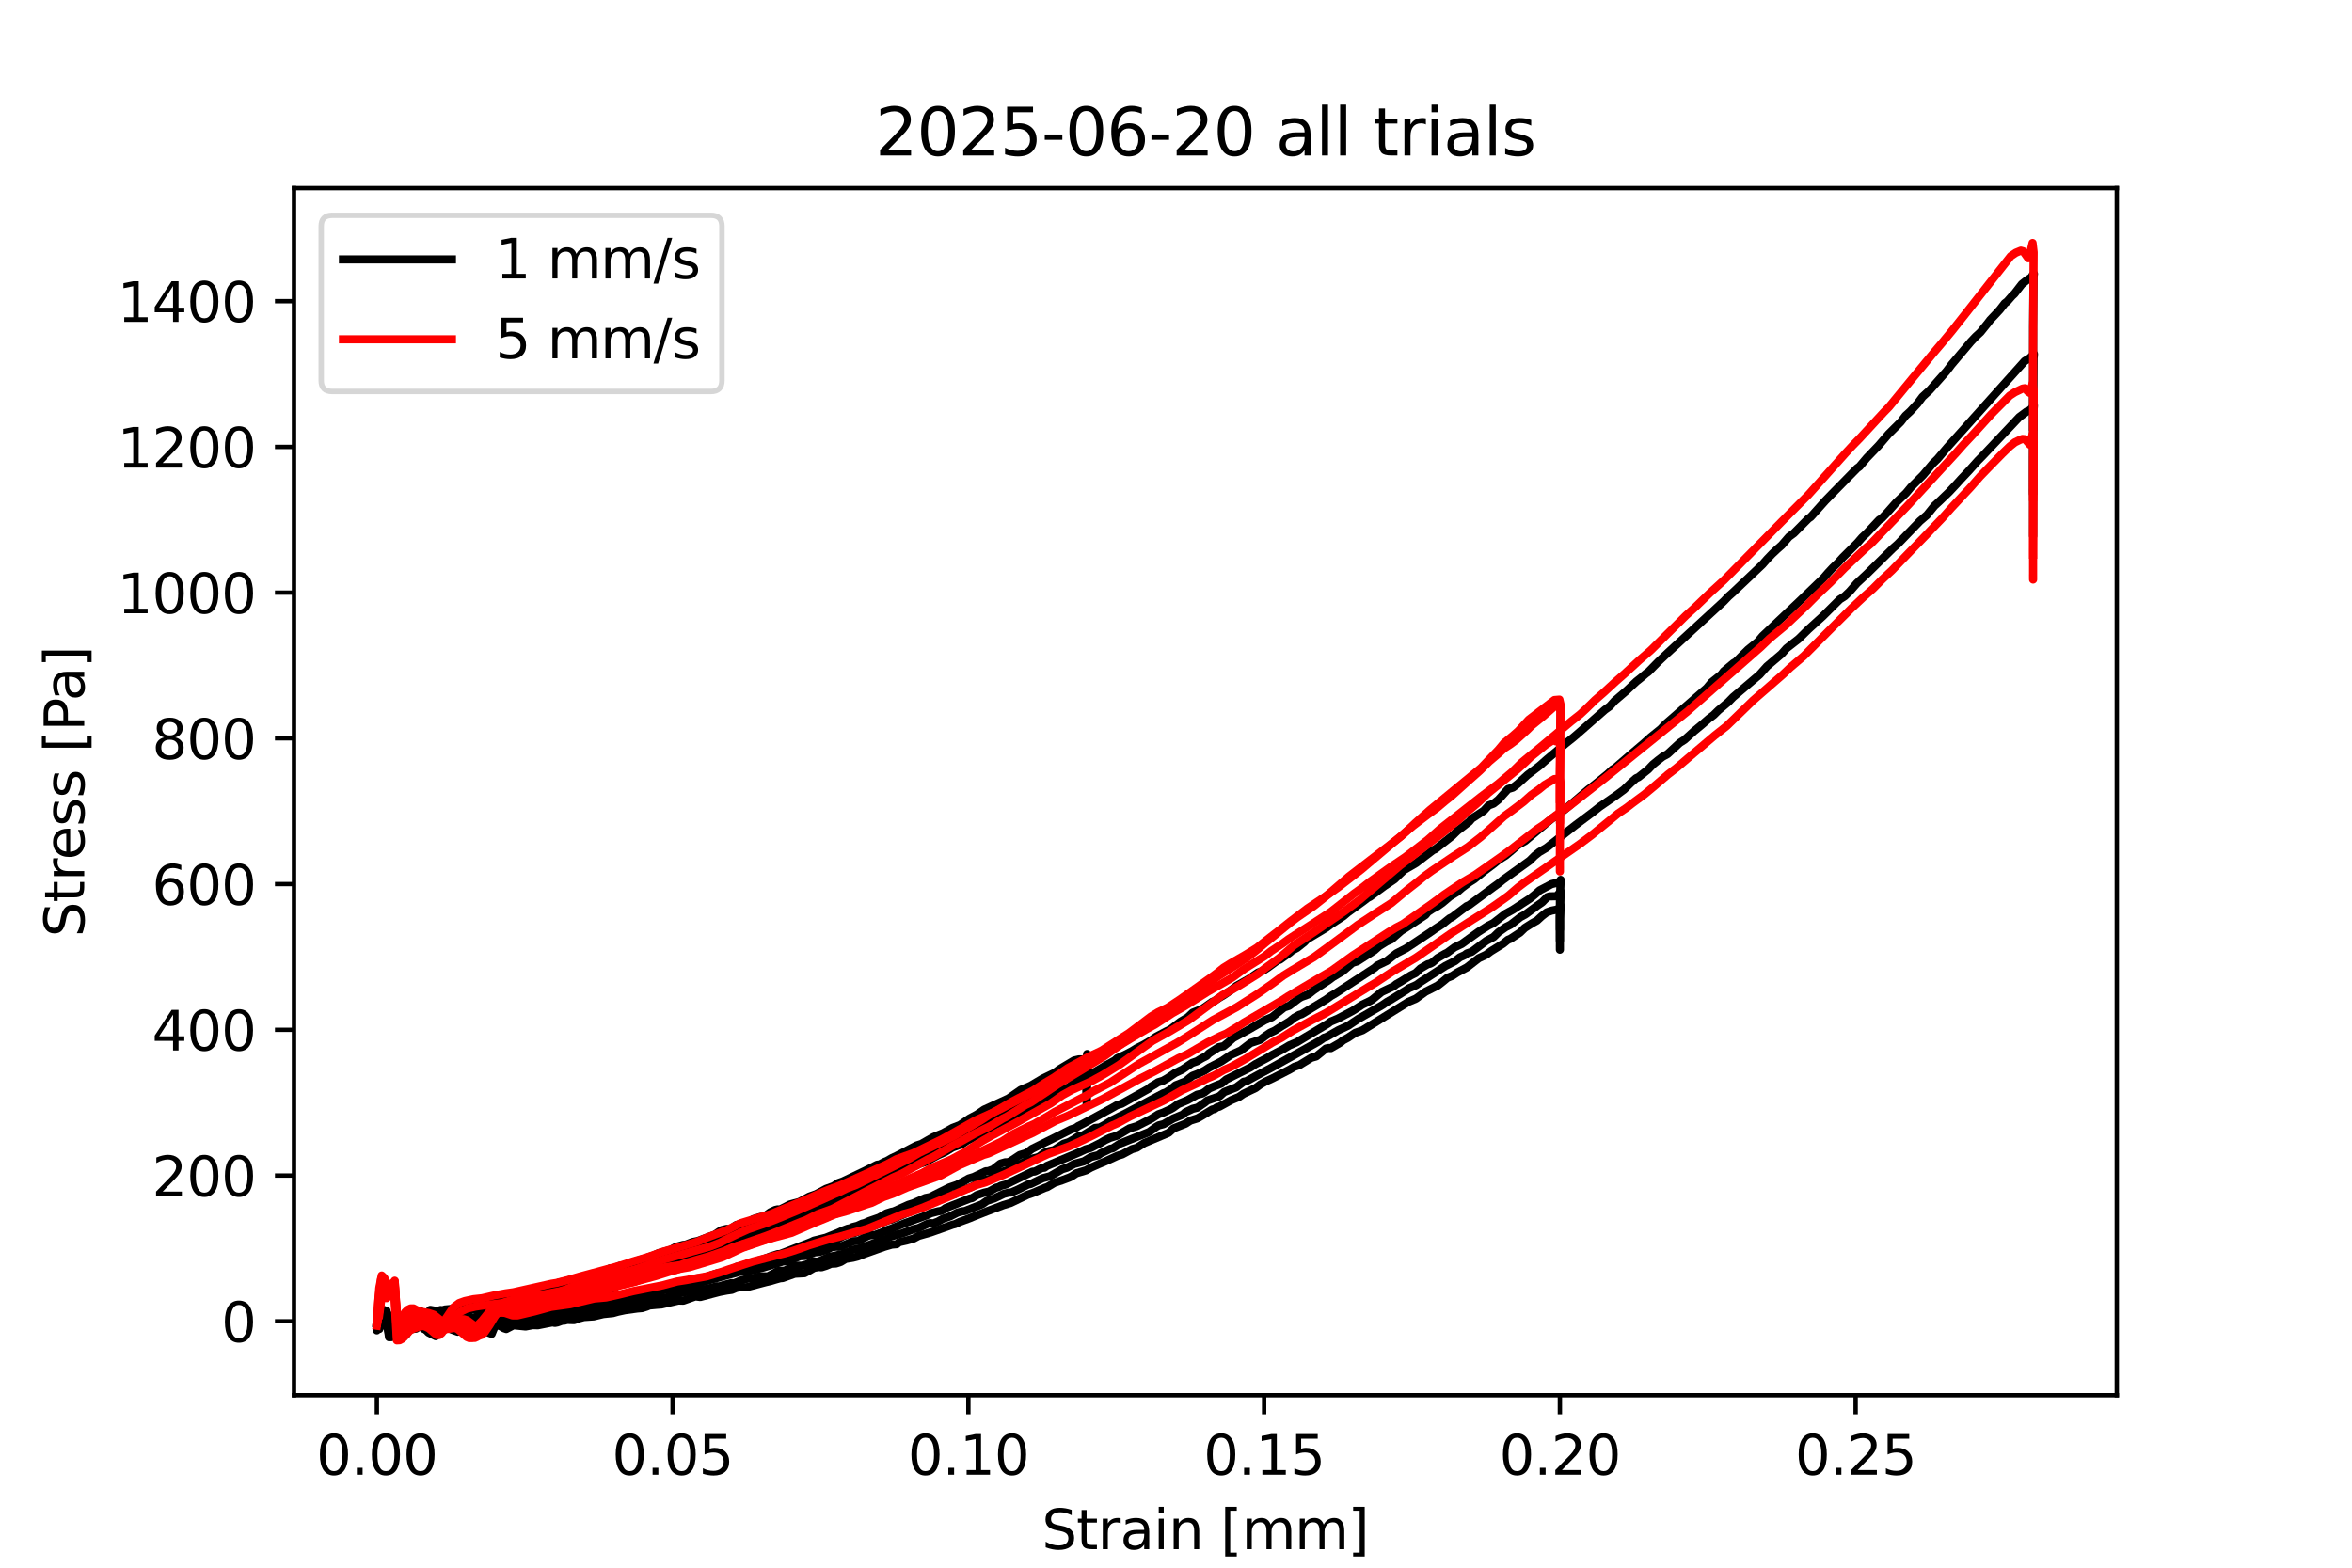 <?xml version="1.0" encoding="utf-8" standalone="no"?>
<!DOCTYPE svg PUBLIC "-//W3C//DTD SVG 1.1//EN"
  "http://www.w3.org/Graphics/SVG/1.1/DTD/svg11.dtd">
<svg xmlns:xlink="http://www.w3.org/1999/xlink" width="432pt" height="288pt" viewBox="0 0 432 288" xmlns="http://www.w3.org/2000/svg" version="1.1">
 <defs>
  <style type="text/css">*{stroke-linejoin: round; stroke-linecap: butt}</style>
 </defs>
 <g id="figure_1">
  <g id="patch_1">
   <path d="M 0 288 
L 432 288 
L 432 0 
L 0 0 
z
" style="fill: #ffffff"/>
  </g>
  <g id="axes_1">
   <g id="patch_2">
    <path d="M 54 256.32 
L 388.8 256.32 
L 388.8 34.56 
L 54 34.56 
z
" style="fill: #ffffff"/>
   </g>
   <g id="matplotlib.axis_1">
    <g id="xtick_1">
     <g id="line2d_1">
      <defs>
       <path id="me6fce0bd6f" d="M 0 0 
L 0 3.5 
" style="stroke: #000000; stroke-width: 0.8"/>
      </defs>
      <g>
       <use xlink:href="#me6fce0bd6f" x="69.219" y="256.32" style="stroke: #000000; stroke-width: 0.8"/>
      </g>
     </g>
     <g id="text_1">
      <!-- 0.00 -->
      <g transform="translate(58.087 270.918) scale(0.1 -0.1)">
       <defs>
        <path id="DejaVuSans-30" d="M 2034 4250 
Q 1547 4250 1301 3770 
Q 1056 3291 1056 2328 
Q 1056 1369 1301 889 
Q 1547 409 2034 409 
Q 2525 409 2770 889 
Q 3016 1369 3016 2328 
Q 3016 3291 2770 3770 
Q 2525 4250 2034 4250 
z
M 2034 4750 
Q 2819 4750 3233 4129 
Q 3647 3509 3647 2328 
Q 3647 1150 3233 529 
Q 2819 -91 2034 -91 
Q 1250 -91 836 529 
Q 422 1150 422 2328 
Q 422 3509 836 4129 
Q 1250 4750 2034 4750 
z
" transform="scale(0.016)"/>
        <path id="DejaVuSans-2e" d="M 684 794 
L 1344 794 
L 1344 0 
L 684 0 
L 684 794 
z
" transform="scale(0.016)"/>
       </defs>
       <use xlink:href="#DejaVuSans-30"/>
       <use xlink:href="#DejaVuSans-2e" x="63.623"/>
       <use xlink:href="#DejaVuSans-30" x="95.41"/>
       <use xlink:href="#DejaVuSans-30" x="159.033"/>
      </g>
     </g>
    </g>
    <g id="xtick_2">
     <g id="line2d_2">
      <g>
       <use xlink:href="#me6fce0bd6f" x="123.542" y="256.32" style="stroke: #000000; stroke-width: 0.8"/>
      </g>
     </g>
     <g id="text_2">
      <!-- 0.05 -->
      <g transform="translate(112.409 270.918) scale(0.1 -0.1)">
       <defs>
        <path id="DejaVuSans-35" d="M 691 4666 
L 3169 4666 
L 3169 4134 
L 1269 4134 
L 1269 2991 
Q 1406 3038 1543 3061 
Q 1681 3084 1819 3084 
Q 2600 3084 3056 2656 
Q 3513 2228 3513 1497 
Q 3513 744 3044 326 
Q 2575 -91 1722 -91 
Q 1428 -91 1123 -41 
Q 819 9 494 109 
L 494 744 
Q 775 591 1075 516 
Q 1375 441 1709 441 
Q 2250 441 2565 725 
Q 2881 1009 2881 1497 
Q 2881 1984 2565 2268 
Q 2250 2553 1709 2553 
Q 1456 2553 1204 2497 
Q 953 2441 691 2322 
L 691 4666 
z
" transform="scale(0.016)"/>
       </defs>
       <use xlink:href="#DejaVuSans-30"/>
       <use xlink:href="#DejaVuSans-2e" x="63.623"/>
       <use xlink:href="#DejaVuSans-30" x="95.41"/>
       <use xlink:href="#DejaVuSans-35" x="159.033"/>
      </g>
     </g>
    </g>
    <g id="xtick_3">
     <g id="line2d_3">
      <g>
       <use xlink:href="#me6fce0bd6f" x="177.864" y="256.32" style="stroke: #000000; stroke-width: 0.8"/>
      </g>
     </g>
     <g id="text_3">
      <!-- 0.10 -->
      <g transform="translate(166.731 270.918) scale(0.1 -0.1)">
       <defs>
        <path id="DejaVuSans-31" d="M 794 531 
L 1825 531 
L 1825 4091 
L 703 3866 
L 703 4441 
L 1819 4666 
L 2450 4666 
L 2450 531 
L 3481 531 
L 3481 0 
L 794 0 
L 794 531 
z
" transform="scale(0.016)"/>
       </defs>
       <use xlink:href="#DejaVuSans-30"/>
       <use xlink:href="#DejaVuSans-2e" x="63.623"/>
       <use xlink:href="#DejaVuSans-31" x="95.41"/>
       <use xlink:href="#DejaVuSans-30" x="159.033"/>
      </g>
     </g>
    </g>
    <g id="xtick_4">
     <g id="line2d_4">
      <g>
       <use xlink:href="#me6fce0bd6f" x="232.187" y="256.32" style="stroke: #000000; stroke-width: 0.8"/>
      </g>
     </g>
     <g id="text_4">
      <!-- 0.15 -->
      <g transform="translate(221.054 270.918) scale(0.1 -0.1)">
       <use xlink:href="#DejaVuSans-30"/>
       <use xlink:href="#DejaVuSans-2e" x="63.623"/>
       <use xlink:href="#DejaVuSans-31" x="95.41"/>
       <use xlink:href="#DejaVuSans-35" x="159.033"/>
      </g>
     </g>
    </g>
    <g id="xtick_5">
     <g id="line2d_5">
      <g>
       <use xlink:href="#me6fce0bd6f" x="286.509" y="256.32" style="stroke: #000000; stroke-width: 0.8"/>
      </g>
     </g>
     <g id="text_5">
      <!-- 0.20 -->
      <g transform="translate(275.376 270.918) scale(0.1 -0.1)">
       <defs>
        <path id="DejaVuSans-32" d="M 1228 531 
L 3431 531 
L 3431 0 
L 469 0 
L 469 531 
Q 828 903 1448 1529 
Q 2069 2156 2228 2338 
Q 2531 2678 2651 2914 
Q 2772 3150 2772 3378 
Q 2772 3750 2511 3984 
Q 2250 4219 1831 4219 
Q 1534 4219 1204 4116 
Q 875 4013 500 3803 
L 500 4441 
Q 881 4594 1212 4672 
Q 1544 4750 1819 4750 
Q 2544 4750 2975 4387 
Q 3406 4025 3406 3419 
Q 3406 3131 3298 2873 
Q 3191 2616 2906 2266 
Q 2828 2175 2409 1742 
Q 1991 1309 1228 531 
z
" transform="scale(0.016)"/>
       </defs>
       <use xlink:href="#DejaVuSans-30"/>
       <use xlink:href="#DejaVuSans-2e" x="63.623"/>
       <use xlink:href="#DejaVuSans-32" x="95.41"/>
       <use xlink:href="#DejaVuSans-30" x="159.033"/>
      </g>
     </g>
    </g>
    <g id="xtick_6">
     <g id="line2d_6">
      <g>
       <use xlink:href="#me6fce0bd6f" x="340.832" y="256.32" style="stroke: #000000; stroke-width: 0.8"/>
      </g>
     </g>
     <g id="text_6">
      <!-- 0.25 -->
      <g transform="translate(329.699 270.918) scale(0.1 -0.1)">
       <use xlink:href="#DejaVuSans-30"/>
       <use xlink:href="#DejaVuSans-2e" x="63.623"/>
       <use xlink:href="#DejaVuSans-32" x="95.41"/>
       <use xlink:href="#DejaVuSans-35" x="159.033"/>
      </g>
     </g>
    </g>
    <g id="text_7">
     <!-- Strain [mm] -->
     <g transform="translate(191.357 284.597) scale(0.1 -0.1)">
      <defs>
       <path id="DejaVuSans-53" d="M 3425 4513 
L 3425 3897 
Q 3066 4069 2747 4153 
Q 2428 4238 2131 4238 
Q 1616 4238 1336 4038 
Q 1056 3838 1056 3469 
Q 1056 3159 1242 3001 
Q 1428 2844 1947 2747 
L 2328 2669 
Q 3034 2534 3370 2195 
Q 3706 1856 3706 1288 
Q 3706 609 3251 259 
Q 2797 -91 1919 -91 
Q 1588 -91 1214 -16 
Q 841 59 441 206 
L 441 856 
Q 825 641 1194 531 
Q 1563 422 1919 422 
Q 2459 422 2753 634 
Q 3047 847 3047 1241 
Q 3047 1584 2836 1778 
Q 2625 1972 2144 2069 
L 1759 2144 
Q 1053 2284 737 2584 
Q 422 2884 422 3419 
Q 422 4038 858 4394 
Q 1294 4750 2059 4750 
Q 2388 4750 2728 4690 
Q 3069 4631 3425 4513 
z
" transform="scale(0.016)"/>
       <path id="DejaVuSans-74" d="M 1172 4494 
L 1172 3500 
L 2356 3500 
L 2356 3053 
L 1172 3053 
L 1172 1153 
Q 1172 725 1289 603 
Q 1406 481 1766 481 
L 2356 481 
L 2356 0 
L 1766 0 
Q 1100 0 847 248 
Q 594 497 594 1153 
L 594 3053 
L 172 3053 
L 172 3500 
L 594 3500 
L 594 4494 
L 1172 4494 
z
" transform="scale(0.016)"/>
       <path id="DejaVuSans-72" d="M 2631 2963 
Q 2534 3019 2420 3045 
Q 2306 3072 2169 3072 
Q 1681 3072 1420 2755 
Q 1159 2438 1159 1844 
L 1159 0 
L 581 0 
L 581 3500 
L 1159 3500 
L 1159 2956 
Q 1341 3275 1631 3429 
Q 1922 3584 2338 3584 
Q 2397 3584 2469 3576 
Q 2541 3569 2628 3553 
L 2631 2963 
z
" transform="scale(0.016)"/>
       <path id="DejaVuSans-61" d="M 2194 1759 
Q 1497 1759 1228 1600 
Q 959 1441 959 1056 
Q 959 750 1161 570 
Q 1363 391 1709 391 
Q 2188 391 2477 730 
Q 2766 1069 2766 1631 
L 2766 1759 
L 2194 1759 
z
M 3341 1997 
L 3341 0 
L 2766 0 
L 2766 531 
Q 2569 213 2275 61 
Q 1981 -91 1556 -91 
Q 1019 -91 701 211 
Q 384 513 384 1019 
Q 384 1609 779 1909 
Q 1175 2209 1959 2209 
L 2766 2209 
L 2766 2266 
Q 2766 2663 2505 2880 
Q 2244 3097 1772 3097 
Q 1472 3097 1187 3025 
Q 903 2953 641 2809 
L 641 3341 
Q 956 3463 1253 3523 
Q 1550 3584 1831 3584 
Q 2591 3584 2966 3190 
Q 3341 2797 3341 1997 
z
" transform="scale(0.016)"/>
       <path id="DejaVuSans-69" d="M 603 3500 
L 1178 3500 
L 1178 0 
L 603 0 
L 603 3500 
z
M 603 4863 
L 1178 4863 
L 1178 4134 
L 603 4134 
L 603 4863 
z
" transform="scale(0.016)"/>
       <path id="DejaVuSans-6e" d="M 3513 2113 
L 3513 0 
L 2938 0 
L 2938 2094 
Q 2938 2591 2744 2837 
Q 2550 3084 2163 3084 
Q 1697 3084 1428 2787 
Q 1159 2491 1159 1978 
L 1159 0 
L 581 0 
L 581 3500 
L 1159 3500 
L 1159 2956 
Q 1366 3272 1645 3428 
Q 1925 3584 2291 3584 
Q 2894 3584 3203 3211 
Q 3513 2838 3513 2113 
z
" transform="scale(0.016)"/>
       <path id="DejaVuSans-20" transform="scale(0.016)"/>
       <path id="DejaVuSans-5b" d="M 550 4863 
L 1875 4863 
L 1875 4416 
L 1125 4416 
L 1125 -397 
L 1875 -397 
L 1875 -844 
L 550 -844 
L 550 4863 
z
" transform="scale(0.016)"/>
       <path id="DejaVuSans-6d" d="M 3328 2828 
Q 3544 3216 3844 3400 
Q 4144 3584 4550 3584 
Q 5097 3584 5394 3201 
Q 5691 2819 5691 2113 
L 5691 0 
L 5113 0 
L 5113 2094 
Q 5113 2597 4934 2840 
Q 4756 3084 4391 3084 
Q 3944 3084 3684 2787 
Q 3425 2491 3425 1978 
L 3425 0 
L 2847 0 
L 2847 2094 
Q 2847 2600 2669 2842 
Q 2491 3084 2119 3084 
Q 1678 3084 1418 2786 
Q 1159 2488 1159 1978 
L 1159 0 
L 581 0 
L 581 3500 
L 1159 3500 
L 1159 2956 
Q 1356 3278 1631 3431 
Q 1906 3584 2284 3584 
Q 2666 3584 2933 3390 
Q 3200 3197 3328 2828 
z
" transform="scale(0.016)"/>
       <path id="DejaVuSans-5d" d="M 1947 4863 
L 1947 -844 
L 622 -844 
L 622 -397 
L 1369 -397 
L 1369 4416 
L 622 4416 
L 622 4863 
L 1947 4863 
z
" transform="scale(0.016)"/>
      </defs>
      <use xlink:href="#DejaVuSans-53"/>
      <use xlink:href="#DejaVuSans-74" x="63.477"/>
      <use xlink:href="#DejaVuSans-72" x="102.686"/>
      <use xlink:href="#DejaVuSans-61" x="143.799"/>
      <use xlink:href="#DejaVuSans-69" x="205.078"/>
      <use xlink:href="#DejaVuSans-6e" x="232.861"/>
      <use xlink:href="#DejaVuSans-20" x="296.24"/>
      <use xlink:href="#DejaVuSans-5b" x="328.027"/>
      <use xlink:href="#DejaVuSans-6d" x="367.041"/>
      <use xlink:href="#DejaVuSans-6d" x="464.453"/>
      <use xlink:href="#DejaVuSans-5d" x="561.865"/>
     </g>
    </g>
   </g>
   <g id="matplotlib.axis_2">
    <g id="ytick_1">
     <g id="line2d_7">
      <defs>
       <path id="m87f3090c80" d="M 0 0 
L -3.5 0 
" style="stroke: #000000; stroke-width: 0.8"/>
      </defs>
      <g>
       <use xlink:href="#m87f3090c80" x="54" y="242.729" style="stroke: #000000; stroke-width: 0.8"/>
      </g>
     </g>
     <g id="text_8">
      <!-- 0 -->
      <g transform="translate(40.638 246.528) scale(0.1 -0.1)">
       <use xlink:href="#DejaVuSans-30"/>
      </g>
     </g>
    </g>
    <g id="ytick_2">
     <g id="line2d_8">
      <g>
       <use xlink:href="#m87f3090c80" x="54" y="215.957" style="stroke: #000000; stroke-width: 0.8"/>
      </g>
     </g>
     <g id="text_9">
      <!-- 200 -->
      <g transform="translate(27.913 219.756) scale(0.1 -0.1)">
       <use xlink:href="#DejaVuSans-32"/>
       <use xlink:href="#DejaVuSans-30" x="63.623"/>
       <use xlink:href="#DejaVuSans-30" x="127.246"/>
      </g>
     </g>
    </g>
    <g id="ytick_3">
     <g id="line2d_9">
      <g>
       <use xlink:href="#m87f3090c80" x="54" y="189.186" style="stroke: #000000; stroke-width: 0.8"/>
      </g>
     </g>
     <g id="text_10">
      <!-- 400 -->
      <g transform="translate(27.913 192.985) scale(0.1 -0.1)">
       <defs>
        <path id="DejaVuSans-34" d="M 2419 4116 
L 825 1625 
L 2419 1625 
L 2419 4116 
z
M 2253 4666 
L 3047 4666 
L 3047 1625 
L 3713 1625 
L 3713 1100 
L 3047 1100 
L 3047 0 
L 2419 0 
L 2419 1100 
L 313 1100 
L 313 1709 
L 2253 4666 
z
" transform="scale(0.016)"/>
       </defs>
       <use xlink:href="#DejaVuSans-34"/>
       <use xlink:href="#DejaVuSans-30" x="63.623"/>
       <use xlink:href="#DejaVuSans-30" x="127.246"/>
      </g>
     </g>
    </g>
    <g id="ytick_4">
     <g id="line2d_10">
      <g>
       <use xlink:href="#m87f3090c80" x="54" y="162.415" style="stroke: #000000; stroke-width: 0.8"/>
      </g>
     </g>
     <g id="text_11">
      <!-- 600 -->
      <g transform="translate(27.913 166.214) scale(0.1 -0.1)">
       <defs>
        <path id="DejaVuSans-36" d="M 2113 2584 
Q 1688 2584 1439 2293 
Q 1191 2003 1191 1497 
Q 1191 994 1439 701 
Q 1688 409 2113 409 
Q 2538 409 2786 701 
Q 3034 994 3034 1497 
Q 3034 2003 2786 2293 
Q 2538 2584 2113 2584 
z
M 3366 4563 
L 3366 3988 
Q 3128 4100 2886 4159 
Q 2644 4219 2406 4219 
Q 1781 4219 1451 3797 
Q 1122 3375 1075 2522 
Q 1259 2794 1537 2939 
Q 1816 3084 2150 3084 
Q 2853 3084 3261 2657 
Q 3669 2231 3669 1497 
Q 3669 778 3244 343 
Q 2819 -91 2113 -91 
Q 1303 -91 875 529 
Q 447 1150 447 2328 
Q 447 3434 972 4092 
Q 1497 4750 2381 4750 
Q 2619 4750 2861 4703 
Q 3103 4656 3366 4563 
z
" transform="scale(0.016)"/>
       </defs>
       <use xlink:href="#DejaVuSans-36"/>
       <use xlink:href="#DejaVuSans-30" x="63.623"/>
       <use xlink:href="#DejaVuSans-30" x="127.246"/>
      </g>
     </g>
    </g>
    <g id="ytick_5">
     <g id="line2d_11">
      <g>
       <use xlink:href="#m87f3090c80" x="54" y="135.643" style="stroke: #000000; stroke-width: 0.8"/>
      </g>
     </g>
     <g id="text_12">
      <!-- 800 -->
      <g transform="translate(27.913 139.442) scale(0.1 -0.1)">
       <defs>
        <path id="DejaVuSans-38" d="M 2034 2216 
Q 1584 2216 1326 1975 
Q 1069 1734 1069 1313 
Q 1069 891 1326 650 
Q 1584 409 2034 409 
Q 2484 409 2743 651 
Q 3003 894 3003 1313 
Q 3003 1734 2745 1975 
Q 2488 2216 2034 2216 
z
M 1403 2484 
Q 997 2584 770 2862 
Q 544 3141 544 3541 
Q 544 4100 942 4425 
Q 1341 4750 2034 4750 
Q 2731 4750 3128 4425 
Q 3525 4100 3525 3541 
Q 3525 3141 3298 2862 
Q 3072 2584 2669 2484 
Q 3125 2378 3379 2068 
Q 3634 1759 3634 1313 
Q 3634 634 3220 271 
Q 2806 -91 2034 -91 
Q 1263 -91 848 271 
Q 434 634 434 1313 
Q 434 1759 690 2068 
Q 947 2378 1403 2484 
z
M 1172 3481 
Q 1172 3119 1398 2916 
Q 1625 2713 2034 2713 
Q 2441 2713 2670 2916 
Q 2900 3119 2900 3481 
Q 2900 3844 2670 4047 
Q 2441 4250 2034 4250 
Q 1625 4250 1398 4047 
Q 1172 3844 1172 3481 
z
" transform="scale(0.016)"/>
       </defs>
       <use xlink:href="#DejaVuSans-38"/>
       <use xlink:href="#DejaVuSans-30" x="63.623"/>
       <use xlink:href="#DejaVuSans-30" x="127.246"/>
      </g>
     </g>
    </g>
    <g id="ytick_6">
     <g id="line2d_12">
      <g>
       <use xlink:href="#m87f3090c80" x="54" y="108.872" style="stroke: #000000; stroke-width: 0.8"/>
      </g>
     </g>
     <g id="text_13">
      <!-- 1000 -->
      <g transform="translate(21.55 112.671) scale(0.1 -0.1)">
       <use xlink:href="#DejaVuSans-31"/>
       <use xlink:href="#DejaVuSans-30" x="63.623"/>
       <use xlink:href="#DejaVuSans-30" x="127.246"/>
       <use xlink:href="#DejaVuSans-30" x="190.869"/>
      </g>
     </g>
    </g>
    <g id="ytick_7">
     <g id="line2d_13">
      <g>
       <use xlink:href="#m87f3090c80" x="54" y="82.101" style="stroke: #000000; stroke-width: 0.8"/>
      </g>
     </g>
     <g id="text_14">
      <!-- 1200 -->
      <g transform="translate(21.55 85.9) scale(0.1 -0.1)">
       <use xlink:href="#DejaVuSans-31"/>
       <use xlink:href="#DejaVuSans-32" x="63.623"/>
       <use xlink:href="#DejaVuSans-30" x="127.246"/>
       <use xlink:href="#DejaVuSans-30" x="190.869"/>
      </g>
     </g>
    </g>
    <g id="ytick_8">
     <g id="line2d_14">
      <g>
       <use xlink:href="#m87f3090c80" x="54" y="55.329" style="stroke: #000000; stroke-width: 0.8"/>
      </g>
     </g>
     <g id="text_15">
      <!-- 1400 -->
      <g transform="translate(21.55 59.128) scale(0.1 -0.1)">
       <use xlink:href="#DejaVuSans-31"/>
       <use xlink:href="#DejaVuSans-34" x="63.623"/>
       <use xlink:href="#DejaVuSans-30" x="127.246"/>
       <use xlink:href="#DejaVuSans-30" x="190.869"/>
      </g>
     </g>
    </g>
    <g id="text_16">
     <!-- Stress [Pa] -->
     <g transform="translate(15.47 172.148) rotate(-90) scale(0.1 -0.1)">
      <defs>
       <path id="DejaVuSans-65" d="M 3597 1894 
L 3597 1613 
L 953 1613 
Q 991 1019 1311 708 
Q 1631 397 2203 397 
Q 2534 397 2845 478 
Q 3156 559 3463 722 
L 3463 178 
Q 3153 47 2828 -22 
Q 2503 -91 2169 -91 
Q 1331 -91 842 396 
Q 353 884 353 1716 
Q 353 2575 817 3079 
Q 1281 3584 2069 3584 
Q 2775 3584 3186 3129 
Q 3597 2675 3597 1894 
z
M 3022 2063 
Q 3016 2534 2758 2815 
Q 2500 3097 2075 3097 
Q 1594 3097 1305 2825 
Q 1016 2553 972 2059 
L 3022 2063 
z
" transform="scale(0.016)"/>
       <path id="DejaVuSans-73" d="M 2834 3397 
L 2834 2853 
Q 2591 2978 2328 3040 
Q 2066 3103 1784 3103 
Q 1356 3103 1142 2972 
Q 928 2841 928 2578 
Q 928 2378 1081 2264 
Q 1234 2150 1697 2047 
L 1894 2003 
Q 2506 1872 2764 1633 
Q 3022 1394 3022 966 
Q 3022 478 2636 193 
Q 2250 -91 1575 -91 
Q 1294 -91 989 -36 
Q 684 19 347 128 
L 347 722 
Q 666 556 975 473 
Q 1284 391 1588 391 
Q 1994 391 2212 530 
Q 2431 669 2431 922 
Q 2431 1156 2273 1281 
Q 2116 1406 1581 1522 
L 1381 1569 
Q 847 1681 609 1914 
Q 372 2147 372 2553 
Q 372 3047 722 3315 
Q 1072 3584 1716 3584 
Q 2034 3584 2315 3537 
Q 2597 3491 2834 3397 
z
" transform="scale(0.016)"/>
       <path id="DejaVuSans-50" d="M 1259 4147 
L 1259 2394 
L 2053 2394 
Q 2494 2394 2734 2622 
Q 2975 2850 2975 3272 
Q 2975 3691 2734 3919 
Q 2494 4147 2053 4147 
L 1259 4147 
z
M 628 4666 
L 2053 4666 
Q 2838 4666 3239 4311 
Q 3641 3956 3641 3272 
Q 3641 2581 3239 2228 
Q 2838 1875 2053 1875 
L 1259 1875 
L 1259 0 
L 628 0 
L 628 4666 
z
" transform="scale(0.016)"/>
      </defs>
      <use xlink:href="#DejaVuSans-53"/>
      <use xlink:href="#DejaVuSans-74" x="63.477"/>
      <use xlink:href="#DejaVuSans-72" x="102.686"/>
      <use xlink:href="#DejaVuSans-65" x="141.549"/>
      <use xlink:href="#DejaVuSans-73" x="203.072"/>
      <use xlink:href="#DejaVuSans-73" x="255.172"/>
      <use xlink:href="#DejaVuSans-20" x="307.271"/>
      <use xlink:href="#DejaVuSans-5b" x="339.059"/>
      <use xlink:href="#DejaVuSans-50" x="378.072"/>
      <use xlink:href="#DejaVuSans-61" x="433.875"/>
      <use xlink:href="#DejaVuSans-5d" x="495.154"/>
     </g>
    </g>
   </g>
   <g id="line2d_15">
    <path d="M 69.218 243.507 
L 69.218 243.625 
L 69.773 243.224 
L 70.666 241.462 
L 71.111 242.087 
L 71.547 245.154 
L 72.458 244.368 
L 72.904 244.491 
L 73.373 244.13 
L 73.82 244.387 
L 74.258 244.367 
L 74.714 243.798 
L 75.613 243.196 
L 76.056 242.983 
L 76.519 242.963 
L 78.77 244.256 
L 79.208 244.025 
L 79.659 243.059 
L 80.102 242.544 
L 80.539 242.561 
L 80.989 242.716 
L 81.883 243.15 
L 82.336 243.082 
L 82.791 242.809 
L 83.692 242.668 
L 84.592 242.692 
L 85.041 242.501 
L 85.485 242.049 
L 85.92 241.874 
L 86.821 242.219 
L 87.709 242.644 
L 88.153 242.406 
L 88.605 241.793 
L 89.045 241.495 
L 89.493 241.401 
L 90.387 241.757 
L 90.825 241.79 
L 91.709 241.351 
L 92.153 241.084 
L 92.609 240.944 
L 93.501 241.183 
L 93.943 241.228 
L 94.845 241.006 
L 95.73 240.434 
L 96.166 240.288 
L 96.61 240.346 
L 100.652 239.714 
L 101.105 239.524 
L 102.46 239.257 
L 103.817 238.919 
L 104.721 238.746 
L 107.376 238.076 
L 108.254 238.043 
L 109.159 237.741 
L 110.496 237.436 
L 111.37 237.618 
L 111.806 237.809 
L 112.241 237.818 
L 112.583 237.518 
L 112.816 236.821 
L 112.794 236.902 
L 112.759 236.51 
L 112.677 237.605 
L 112.676 237.485 
L 112.677 237.639 
L 112.677 237.065 
L 112.677 237.327 
" clip-path="url(#p86dcaa45dc)" style="fill: none; stroke: #000000; stroke-width: 1.5; stroke-linecap: square"/>
   </g>
   <g id="line2d_16">
    <path d="M 69.219 243.696 
L 69.371 243.679 
L 70.685 241.353 
L 71.136 242.136 
L 71.574 245.162 
L 72.041 244.927 
L 72.484 244.543 
L 72.93 244.606 
L 73.397 244.253 
L 73.841 244.511 
L 74.304 244.233 
L 74.757 243.682 
L 75.634 243.101 
L 76.081 242.95 
L 76.544 242.992 
L 78.786 243.995 
L 79.228 243.762 
L 80.105 242.538 
L 81.003 242.675 
L 81.893 243.014 
L 82.335 242.934 
L 82.779 242.68 
L 84.115 242.532 
L 84.556 242.525 
L 84.996 242.341 
L 85.432 241.901 
L 85.884 241.781 
L 87.224 242.176 
L 87.675 242.375 
L 88.11 242.334 
L 88.989 241.531 
L 89.873 241.458 
L 90.758 241.547 
L 91.643 241.158 
L 92.089 240.908 
L 92.97 240.791 
L 94.746 240.637 
L 95.629 240.305 
L 96.954 240.118 
L 97.393 240.179 
L 98.748 239.791 
L 100.089 239.544 
L 100.993 239.364 
L 102.328 238.922 
L 102.784 238.808 
L 103.224 238.83 
L 105.014 238.378 
L 105.458 238.114 
L 105.909 238.104 
L 106.79 237.959 
L 107.677 237.88 
L 108.578 237.715 
L 109.473 237.293 
L 110.37 237.179 
L 111.266 237.37 
L 111.702 237.431 
L 112.144 237.29 
L 112.812 236.778 
L 112.793 236.857 
L 112.757 236.266 
L 112.678 237.599 
L 112.677 237.361 
" clip-path="url(#p86dcaa45dc)" style="fill: none; stroke: #000000; stroke-width: 1.5; stroke-linecap: square"/>
   </g>
   <g id="line2d_17">
    <path d="M 69.219 242.743 
L 69.221 242.827 
L 69.658 240.51 
L 70.098 240.512 
L 70.559 240.674 
L 71.443 241.706 
L 71.899 244.811 
L 72.353 244.279 
L 72.794 244.442 
L 73.256 244.234 
L 73.715 243.688 
L 74.61 242.047 
L 75.049 241.892 
L 75.495 241.252 
L 75.941 240.845 
L 77.698 241.97 
L 78.143 241.72 
L 78.593 241.07 
L 79.038 240.635 
L 80.82 240.96 
L 81.7 240.568 
L 83.041 240.446 
L 83.929 240.263 
L 85.729 239.798 
L 89.763 238.97 
L 91.114 238.523 
L 92.026 238.42 
L 92.916 238.235 
L 93.822 238.004 
L 94.271 237.962 
L 96.052 237.413 
L 96.937 237.265 
L 97.826 237.068 
L 98.714 236.604 
L 102.295 235.786 
L 102.749 235.599 
L 103.64 235.458 
L 104.531 235.173 
L 105.418 234.954 
L 106.314 234.691 
L 107.647 234.552 
L 108.971 234.09 
L 110.293 233.821 
L 111.171 233.437 
L 112.047 233.02 
L 112.481 233.043 
L 112.934 232.922 
L 113.827 232.53 
L 114.271 232.53 
L 120.071 230.638 
L 120.979 230.217 
L 123.203 229.607 
L 124.097 229.085 
L 125.439 228.716 
L 125.88 228.677 
L 127.241 228.172 
L 128.12 227.998 
L 130.749 227.017 
L 131.201 226.881 
L 132.094 226.264 
L 132.549 225.988 
L 133.442 225.766 
L 133.886 225.805 
L 134.337 225.67 
L 135.219 225.054 
L 136.562 224.711 
L 137.45 224.633 
L 138.35 223.962 
L 139.697 223.549 
L 140.144 223.561 
L 140.581 223.352 
L 141.476 222.7 
L 142.376 222.282 
L 142.814 222.176 
L 143.256 222.202 
L 144.144 221.763 
L 145.044 221.29 
L 145.94 221.04 
L 146.82 220.807 
L 147.711 220.321 
L 148.6 219.841 
L 149.921 219.37 
L 151.713 218.407 
L 153.076 217.913 
L 153.975 217.332 
L 154.85 217.015 
L 158.87 215.102 
L 161.099 213.977 
L 161.553 213.925 
L 162.458 213.453 
L 162.912 213.276 
L 163.822 212.747 
L 164.725 212.326 
L 168.327 210.451 
L 169.214 210.165 
L 170.544 209.399 
L 171.428 208.899 
L 173.186 208.182 
L 174.968 207.199 
L 176.294 206.696 
L 178.076 205.479 
L 179.407 204.771 
L 180.752 203.853 
L 185.236 201.795 
L 187.471 200.231 
L 189.248 199.483 
L 191.476 198.165 
L 193.691 197.09 
L 194.589 196.423 
L 197.258 194.831 
L 198.147 194.623 
L 199.034 194.628 
L 199.481 194.341 
L 199.732 193.871 
L 199.706 194.072 
L 199.672 193.636 
L 199.594 197.272 
L 199.593 200.446 
L 199.594 197.249 
L 199.595 200.359 
" clip-path="url(#p86dcaa45dc)" style="fill: none; stroke: #000000; stroke-width: 1.5; stroke-linecap: square"/>
   </g>
   <g id="line2d_18">
    <path d="M 69.219 243.21 
L 69.22 243.207 
L 69.219 243.262 
L 69.66 243.204 
L 70.096 241.556 
L 70.983 240.764 
L 71.426 244.138 
L 71.87 243.899 
L 72.803 243.708 
L 73.262 243.739 
L 73.732 243.03 
L 74.178 243.683 
L 74.635 243.432 
L 75.075 242.552 
L 76.432 241.848 
L 76.88 241.234 
L 77.337 241.512 
L 77.778 242.188 
L 78.239 242.267 
L 78.7 242.491 
L 79.144 242.494 
L 79.591 243.122 
L 80.482 240.812 
L 80.919 240.663 
L 81.371 240.806 
L 81.817 241.194 
L 82.268 241.432 
L 83.158 241.394 
L 83.607 241.231 
L 84.505 240.569 
L 84.95 240.453 
L 85.835 240.04 
L 88.066 240.416 
L 89.411 239.539 
L 90.767 239.367 
L 91.666 239.32 
L 92.556 239.127 
L 96.122 238.179 
L 97.02 237.941 
L 97.913 237.757 
L 101.926 236.804 
L 102.379 236.537 
L 103.697 236.461 
L 104.6 236.099 
L 105.047 235.811 
L 107.272 235.59 
L 111.726 234.257 
L 112.163 234.023 
L 113.037 233.828 
L 115.684 233.089 
L 117.45 232.452 
L 118.344 232.311 
L 119.234 232.024 
L 120.134 231.438 
L 121.013 231.272 
L 124.108 230.404 
L 125.468 230.025 
L 126.357 229.555 
L 127.242 229.214 
L 128.128 229.038 
L 138.777 225.147 
L 139.655 224.734 
L 140.547 224.52 
L 141.45 224.05 
L 142.356 223.729 
L 142.808 223.415 
L 143.717 223.024 
L 144.608 222.55 
L 145.489 222.528 
L 146.361 222.237 
L 147.675 221.575 
L 148.582 221.057 
L 149.037 220.966 
L 149.932 220.594 
L 150.828 220.277 
L 151.729 219.777 
L 152.184 219.545 
L 153.065 219.371 
L 153.963 218.91 
L 154.852 218.23 
L 157.086 217.396 
L 157.987 216.781 
L 159.769 216.414 
L 161.104 215.541 
L 162.46 215.041 
L 163.819 214.291 
L 169.215 211.816 
L 170.104 211.409 
L 170.983 211.059 
L 172.295 210.183 
L 173.187 209.896 
L 175.41 208.804 
L 176.29 208.531 
L 177.169 207.647 
L 178.068 207.183 
L 178.943 207.058 
L 180.735 205.835 
L 182.95 204.989 
L 183.845 204.093 
L 184.734 203.688 
L 185.174 203.353 
L 186.059 203.08 
L 186.937 202.44 
L 187.81 202.138 
L 188.723 201.606 
L 189.6 200.981 
L 191.378 200.187 
L 192.718 199.247 
L 193.61 198.859 
L 198.127 196.579 
L 199.012 196.595 
L 199.487 196.231 
L 199.728 195.837 
L 199.707 195.906 
L 199.675 195.392 
L 199.593 199.212 
L 199.594 199.149 
L 199.593 202.042 
L 199.593 201.949 
" clip-path="url(#p86dcaa45dc)" style="fill: none; stroke: #000000; stroke-width: 1.5; stroke-linecap: square"/>
   </g>
   <g id="line2d_19">
    <path d="M 69.219 243.235 
L 69.219 243.228 
L 69.219 243.4 
L 69.224 243.251 
L 69.662 243.17 
L 70.096 241.651 
L 70.543 241.39 
L 70.995 240.974 
L 71.443 244.341 
L 72.797 243.644 
L 73.265 243.75 
L 73.706 243.289 
L 74.158 243.66 
L 74.621 243.805 
L 75.057 242.761 
L 75.506 242.475 
L 75.949 242.413 
L 76.384 242.195 
L 76.819 241.808 
L 77.281 240.919 
L 78.175 242.131 
L 78.63 242.468 
L 79.521 242.645 
L 79.963 243.484 
L 80.411 241.628 
L 80.849 240.954 
L 81.29 240.796 
L 82.625 241.504 
L 83.067 241.303 
L 83.511 241.35 
L 84.829 240.658 
L 85.282 240.305 
L 86.622 240.076 
L 87.979 240.36 
L 88.883 240.204 
L 89.329 239.812 
L 89.767 239.591 
L 92.005 239.401 
L 92.452 239.192 
L 94.689 238.886 
L 97.38 238.095 
L 98.72 237.721 
L 99.168 237.45 
L 99.604 237.357 
L 100.935 237.31 
L 101.372 237.278 
L 103.159 236.638 
L 104.477 236.442 
L 104.933 236.28 
L 105.381 236.321 
L 106.27 235.798 
L 108.038 235.604 
L 109.382 235.075 
L 110.703 234.889 
L 112.047 234.461 
L 114.685 233.588 
L 115.578 233.576 
L 117.372 232.843 
L 119.15 232.393 
L 120.484 231.774 
L 122.248 231.463 
L 125.82 230.074 
L 127.155 229.699 
L 128.044 229.359 
L 128.484 229.331 
L 142.778 223.917 
L 143.225 223.586 
L 146.776 222.326 
L 147.212 222.081 
L 148.101 221.82 
L 150.323 220.739 
L 151.226 220.363 
L 152.993 219.823 
L 155.224 218.556 
L 158.326 217.469 
L 159.692 216.659 
L 160.571 216.335 
L 161.916 215.724 
L 162.803 215.221 
L 165.474 214.106 
L 166.379 213.721 
L 166.817 213.628 
L 168.176 212.833 
L 169.078 212.153 
L 169.967 211.899 
L 170.863 211.409 
L 171.767 210.881 
L 172.647 210.554 
L 173.084 210.46 
L 173.532 210.213 
L 173.975 209.733 
L 174.43 209.507 
L 175.767 209.23 
L 176.223 209.063 
L 177.542 208.01 
L 178.435 207.734 
L 179.328 207.249 
L 180.658 206.578 
L 182.424 205.701 
L 183.763 204.847 
L 184.205 204.802 
L 185.531 204.171 
L 186.876 203.167 
L 187.777 202.893 
L 188.654 202.414 
L 189.556 201.746 
L 190.463 201.215 
L 191.789 200.5 
L 192.695 199.911 
L 193.596 199.47 
L 194.045 199.088 
L 194.937 198.585 
L 195.372 198.257 
L 195.81 198.108 
L 196.247 198.113 
L 197.596 197.329 
L 198.038 197.186 
L 199.461 197.057 
L 199.739 196.505 
L 199.711 196.551 
L 199.678 196.16 
L 199.594 200.021 
L 199.594 199.886 
L 199.593 203.071 
L 199.593 202.854 
" clip-path="url(#p86dcaa45dc)" style="fill: none; stroke: #000000; stroke-width: 1.5; stroke-linecap: square"/>
   </g>
   <g id="line2d_20">
    <path d="M 69.22 243.715 
L 69.221 243.562 
L 69.227 243.616 
L 69.668 243.406 
L 70.116 241.916 
L 70.564 241.349 
L 71.027 241.385 
L 71.474 244.701 
L 72.381 244.137 
L 72.849 244.098 
L 73.308 244.217 
L 73.777 243.577 
L 74.217 244.491 
L 75.117 243.137 
L 75.565 243.017 
L 76.448 242.587 
L 76.901 241.9 
L 77.365 241.819 
L 78.709 242.831 
L 79.149 242.839 
L 79.591 243.252 
L 80.036 243.175 
L 80.473 241.723 
L 80.911 241.261 
L 81.355 241.336 
L 82.266 241.838 
L 83.615 241.767 
L 84.94 241.305 
L 86.71 240.417 
L 87.617 240.782 
L 88.072 241.186 
L 88.508 241.187 
L 88.945 241.302 
L 89.386 241.117 
L 89.834 240.779 
L 90.272 240.279 
L 92.486 239.93 
L 93.834 239.777 
L 94.74 239.451 
L 96.09 239.107 
L 96.541 238.916 
L 98.755 238.572 
L 100.545 237.865 
L 101.878 237.732 
L 103.219 237.418 
L 104.562 237.234 
L 110.37 235.661 
L 112.149 235.196 
L 113.932 234.765 
L 114.377 234.738 
L 115.712 234.21 
L 116.162 233.989 
L 117.982 233.64 
L 119.344 233.043 
L 120.252 232.825 
L 127.342 230.581 
L 127.783 230.312 
L 128.674 230.15 
L 129.117 230.155 
L 129.572 230.001 
L 131.342 229.043 
L 133.123 228.769 
L 133.573 228.45 
L 134.475 228.22 
L 135.38 228.026 
L 136.29 227.654 
L 136.726 227.314 
L 137.17 227.116 
L 138.065 226.881 
L 139.387 226.38 
L 140.729 225.754 
L 142.087 225.408 
L 144.319 224.452 
L 145.204 224.283 
L 146.547 223.447 
L 147.427 223.3 
L 148.74 222.744 
L 149.175 222.427 
L 150.05 222.293 
L 150.503 222.222 
L 151.846 221.463 
L 154.047 220.709 
L 155.387 219.921 
L 158.94 218.509 
L 160.253 217.932 
L 160.701 217.524 
L 161.598 217.105 
L 163.829 216.208 
L 164.276 215.856 
L 165.627 215.318 
L 166.532 214.971 
L 167.896 214.209 
L 168.332 214.113 
L 168.767 213.865 
L 170.074 213.427 
L 172.293 212.22 
L 173.625 211.619 
L 174.964 210.808 
L 176.734 210.17 
L 177.625 209.559 
L 178.523 209.113 
L 178.974 208.807 
L 179.426 208.652 
L 180.319 208.202 
L 181.199 207.825 
L 182.969 206.584 
L 185.173 205.794 
L 186.519 204.909 
L 186.956 204.638 
L 187.84 204.38 
L 189.635 203.215 
L 190.529 202.692 
L 191.417 202.358 
L 194.078 200.934 
L 195.429 200.123 
L 196.309 199.711 
L 197.199 199.081 
L 198.089 198.448 
L 200.298 197.398 
L 202.111 196.335 
L 202.99 195.791 
L 204.763 194.813 
L 205.203 194.405 
L 206.538 193.816 
L 207.87 193.127 
L 208.758 192.578 
L 210.086 191.91 
L 211.43 191.11 
L 212.319 190.472 
L 214.092 189.531 
L 214.983 189.095 
L 216.794 187.713 
L 218.153 186.906 
L 219.057 186.045 
L 220.816 185.342 
L 222.164 184.395 
L 222.616 184.071 
L 223.07 183.891 
L 223.963 183.289 
L 224.855 182.758 
L 226.2 181.823 
L 227.102 181.122 
L 229.316 179.875 
L 230.654 178.946 
L 231.092 178.659 
L 231.973 178.345 
L 232.865 177.762 
L 234.646 176.455 
L 235.085 176.307 
L 236.862 175.031 
L 237.312 174.64 
L 238.223 174.153 
L 239.576 173.075 
L 240.029 172.587 
L 243.609 170.439 
L 244.513 169.76 
L 246.726 168.327 
L 247.627 167.572 
L 250.296 165.651 
L 251.193 164.959 
L 251.628 164.744 
L 254.321 162.748 
L 256.11 161.546 
L 257.003 160.678 
L 257.887 159.838 
L 260.084 158.561 
L 263.197 156.181 
L 263.634 155.996 
L 266.769 153.527 
L 267.664 152.648 
L 269.88 150.926 
L 270.331 150.385 
L 271.645 149.526 
L 272.53 148.939 
L 273.412 147.97 
L 274.311 147.633 
L 275.211 146.92 
L 276.981 144.959 
L 277.878 144.689 
L 278.755 144.012 
L 280.557 142.371 
L 282.789 140.67 
L 284.123 139.495 
L 286.772 137.279 
L 287.652 136.536 
L 288.997 135.463 
L 289.902 134.685 
L 294.782 130.396 
L 295.675 129.753 
L 296.557 128.766 
L 298.765 126.876 
L 300.557 125.194 
L 301.441 124.494 
L 302.33 123.736 
L 302.772 123.414 
L 304.561 121.592 
L 306.338 119.913 
L 316.59 110.487 
L 317.477 109.567 
L 318.365 108.776 
L 323.69 103.728 
L 324.582 102.713 
L 325.474 101.779 
L 326.367 100.939 
L 327.258 100.151 
L 328.586 98.615 
L 329.482 97.958 
L 332.142 95.272 
L 332.579 94.972 
L 334.36 92.986 
L 335.237 92.006 
L 336.58 90.622 
L 341.088 86.036 
L 341.542 85.708 
L 342.879 84.126 
L 345.096 81.815 
L 346.883 79.73 
L 349.098 77.529 
L 349.992 76.377 
L 350.869 75.572 
L 352.212 74.115 
L 353.111 72.907 
L 354.425 71.696 
L 357.546 68.17 
L 358.442 66.985 
L 361.999 62.77 
L 362.885 61.835 
L 363.772 61.017 
L 365.104 59.362 
L 365.556 58.767 
L 366.437 57.844 
L 367.316 56.896 
L 368.224 55.723 
L 368.678 55.384 
L 369.571 54.364 
L 370.007 53.957 
L 371.361 52.204 
L 372.246 51.503 
L 373.126 50.926 
L 373.309 50.573 
L 373.58 50.317 
L 373.503 50.85 
L 373.427 59.876 
L 373.424 78.376 
L 373.424 78.376 
" clip-path="url(#p86dcaa45dc)" style="fill: none; stroke: #000000; stroke-width: 1.5; stroke-linecap: square"/>
   </g>
   <g id="line2d_21">
    <path d="M 69.22 244.012 
L 69.226 243.771 
L 69.664 243.801 
L 70.114 242.326 
L 70.55 241.829 
L 70.993 241.702 
L 71.459 244.959 
L 72.835 244.524 
L 73.283 244.606 
L 73.745 244.231 
L 74.21 245.121 
L 75.101 243.851 
L 75.997 243.638 
L 76.892 243.008 
L 77.335 243.164 
L 78.705 244.196 
L 79.148 244.301 
L 79.601 244.637 
L 80.044 244.153 
L 80.482 243.124 
L 80.93 242.882 
L 81.371 242.973 
L 82.258 243.472 
L 83.153 243.665 
L 83.603 243.573 
L 84.05 243.343 
L 84.486 243.4 
L 85.823 243.204 
L 86.261 242.927 
L 86.699 242.497 
L 87.145 242.437 
L 87.603 242.755 
L 88.046 243.214 
L 88.502 243.321 
L 88.957 243.589 
L 89.408 243.581 
L 90.286 242.349 
L 90.736 242.261 
L 91.193 242.297 
L 91.638 242.522 
L 92.525 242.515 
L 92.964 242.304 
L 93.853 242.234 
L 95.163 242.224 
L 95.619 242.112 
L 96.524 241.617 
L 97.875 241.397 
L 98.782 241.447 
L 99.221 241.341 
L 99.664 241.433 
L 101.43 241.206 
L 101.881 240.921 
L 105.046 240.204 
L 105.484 240.142 
L 106.377 240.241 
L 108.173 239.624 
L 109.491 239.202 
L 110.818 238.793 
L 112.159 238.78 
L 114.822 238.168 
L 116.158 237.854 
L 116.606 237.597 
L 117.933 237.276 
L 118.813 237.458 
L 119.709 237.165 
L 120.609 236.688 
L 121.933 236.703 
L 124.169 236.15 
L 124.613 236.144 
L 125.502 235.757 
L 126.859 235.031 
L 127.742 234.89 
L 129.077 234.76 
L 131.733 233.922 
L 133.069 233.729 
L 134.425 233.121 
L 134.879 233.011 
L 135.314 232.728 
L 136.193 232.663 
L 137.071 232.275 
L 140.611 231.175 
L 141.485 230.837 
L 142.834 230.407 
L 143.287 230.378 
L 149.028 228.151 
L 149.48 227.928 
L 151.688 227.382 
L 153.033 226.838 
L 153.923 226.484 
L 154.817 226.067 
L 155.702 225.728 
L 156.143 225.651 
L 156.584 225.427 
L 157.461 225.206 
L 158.353 224.801 
L 158.789 224.694 
L 159.661 224.318 
L 161.451 223.698 
L 162.81 222.914 
L 163.717 222.629 
L 164.169 222.541 
L 166.847 221.339 
L 167.726 221.064 
L 169.956 220.089 
L 170.841 219.915 
L 171.716 219.463 
L 174.379 218.143 
L 175.714 217.686 
L 176.611 217.233 
L 177.937 216.503 
L 178.839 216.23 
L 181.058 215.175 
L 181.51 215.156 
L 182.39 214.842 
L 183.74 213.781 
L 184.631 213.526 
L 185.074 213.525 
L 185.529 213.37 
L 187.298 212.199 
L 188.189 211.93 
L 188.626 211.776 
L 189.526 211.078 
L 194.92 208.401 
L 196.7 207.5 
L 197.607 207.194 
L 198.045 206.879 
L 198.928 206.442 
L 204.254 203.545 
L 205.144 203.035 
L 206.032 202.761 
L 210.926 200.038 
L 211.38 199.64 
L 212.255 199.115 
L 212.701 198.825 
L 213.603 198.548 
L 214.501 198.03 
L 215.836 197.118 
L 217.173 196.486 
L 218.959 195.278 
L 219.842 194.973 
L 220.721 194.438 
L 221.61 193.987 
L 222.058 193.523 
L 223.85 192.367 
L 224.737 192.196 
L 225.64 191.464 
L 226.53 190.676 
L 229.216 189.226 
L 232.31 187.428 
L 233.639 186.855 
L 234.528 186.145 
L 235.868 185.076 
L 236.778 184.776 
L 238.574 183.414 
L 239.01 183.157 
L 240.346 182.662 
L 241.241 181.949 
L 242.585 181.026 
L 243.936 180.154 
L 244.837 179.483 
L 246.601 178.44 
L 248.413 176.875 
L 249.288 176.615 
L 252.428 174.603 
L 253.328 173.805 
L 254.661 172.975 
L 255.557 172.581 
L 257.367 170.999 
L 258.26 170.439 
L 260.94 168.668 
L 261.819 168.089 
L 262.255 167.54 
L 263.145 166.955 
L 264.036 166.488 
L 264.931 165.854 
L 266.285 164.708 
L 267.641 163.874 
L 268.548 163.079 
L 269.896 162.075 
L 270.777 161.522 
L 272.556 160.08 
L 274.358 158.726 
L 275.235 157.994 
L 276.565 157.165 
L 277.899 156.041 
L 278.791 155.247 
L 279.668 154.754 
L 280.113 154.509 
L 285.031 150.384 
L 286.351 149.568 
L 286.787 149.13 
L 287.223 148.88 
L 291.665 145.085 
L 292.574 144.384 
L 295.289 142.191 
L 296.179 141.348 
L 296.616 141.095 
L 299.243 138.832 
L 301.922 136.555 
L 303.24 135.378 
L 305.024 133.942 
L 305.911 133.006 
L 313.49 126.41 
L 314.379 125.348 
L 316.167 123.917 
L 316.618 123.316 
L 318.387 121.834 
L 318.825 121.582 
L 320.174 120.217 
L 321.069 119.341 
L 322.853 117.897 
L 323.738 116.849 
L 330.449 110.505 
L 334.888 106.235 
L 335.781 105.209 
L 336.671 104.254 
L 337.573 103.393 
L 338.464 102.406 
L 341.13 99.761 
L 342.02 98.737 
L 342.93 97.881 
L 345.161 95.503 
L 345.61 95.241 
L 346.5 94.315 
L 348.283 92.305 
L 350.094 90.586 
L 350.99 89.5 
L 353.212 87.283 
L 354.999 85.16 
L 355.876 84.308 
L 357.655 82.2 
L 371.889 66.333 
L 372.779 65.809 
L 373.582 65.042 
L 373.543 65.579 
L 373.504 65.28 
L 373.426 74.723 
L 373.426 90.741 
L 373.425 90.652 
" clip-path="url(#p86dcaa45dc)" style="fill: none; stroke: #000000; stroke-width: 1.5; stroke-linecap: square"/>
   </g>
   <g id="line2d_22">
    <path d="M 69.22 243.889 
L 69.22 243.847 
L 69.221 244.008 
L 69.231 243.996 
L 69.671 243.864 
L 70.113 242.614 
L 71.011 241.659 
L 71.451 244.915 
L 71.893 244.676 
L 72.823 244.561 
L 73.287 244.682 
L 73.728 244.514 
L 74.181 245.042 
L 74.616 245.208 
L 75.055 244.36 
L 75.499 243.907 
L 76.827 243.133 
L 77.273 242.797 
L 78.189 243.659 
L 79.097 244.314 
L 79.533 244.463 
L 79.986 244.899 
L 80.432 243.842 
L 80.877 243.091 
L 81.326 242.958 
L 81.763 243.022 
L 82.653 243.722 
L 83.991 243.793 
L 84.879 243.343 
L 86.214 243.15 
L 86.656 242.474 
L 87.097 242.423 
L 87.532 242.989 
L 87.974 243.312 
L 89.339 243.786 
L 90.221 242.614 
L 90.658 242.525 
L 91.99 243.077 
L 92.435 242.754 
L 95.529 242.17 
L 96.432 242.097 
L 97.788 241.791 
L 100.913 241.315 
L 102.694 241.113 
L 108.028 239.855 
L 108.47 239.983 
L 109.375 239.736 
L 110.715 239.177 
L 111.617 239.121 
L 112.057 239.059 
L 112.954 238.655 
L 113.85 238.558 
L 115.174 238.387 
L 116.076 238.09 
L 117.436 237.821 
L 118.343 237.552 
L 119.706 237.286 
L 121.475 236.632 
L 123.711 236.405 
L 124.584 236.238 
L 126.331 235.678 
L 127.206 235.562 
L 128.56 235.091 
L 129.458 234.852 
L 133.894 233.908 
L 134.799 233.539 
L 135.673 233.417 
L 137.86 232.542 
L 138.739 232.377 
L 139.63 231.954 
L 140.068 232.05 
L 141.394 231.86 
L 141.843 231.688 
L 142.292 231.297 
L 143.188 230.94 
L 143.627 230.96 
L 144.531 230.665 
L 145.86 230.211 
L 146.749 230.127 
L 148.998 229.335 
L 149.875 229.154 
L 151.676 228.178 
L 153.446 227.87 
L 154.793 227.136 
L 156.125 226.593 
L 157.007 226.495 
L 158.788 225.78 
L 159.682 225.517 
L 160.559 225.231 
L 161.905 224.664 
L 163.258 224.145 
L 163.712 224.071 
L 168.173 222.12 
L 168.628 222.057 
L 170.41 221.216 
L 170.848 220.96 
L 172.18 220.625 
L 172.634 220.371 
L 173.528 219.733 
L 175.296 219.392 
L 176.661 218.599 
L 177.551 218.376 
L 178.452 218.055 
L 180.244 216.977 
L 180.685 216.81 
L 181.58 216.647 
L 182.022 216.494 
L 183.814 215.332 
L 184.706 215.091 
L 185.599 214.728 
L 186.494 214.172 
L 187.368 213.849 
L 188.246 213.422 
L 189.589 212.855 
L 190.481 212.65 
L 190.93 212.458 
L 191.823 211.776 
L 192.702 211.47 
L 193.593 211.283 
L 195.369 210.115 
L 196.259 209.848 
L 197.15 209.35 
L 198.037 208.77 
L 198.483 208.732 
L 198.93 208.572 
L 201.121 207.22 
L 202.007 207.128 
L 202.895 206.645 
L 204.257 205.786 
L 206.932 204.438 
L 213.66 200.854 
L 214.109 200.714 
L 215.005 200.153 
L 215.904 199.394 
L 216.797 199.044 
L 217.687 198.695 
L 218.58 197.976 
L 219.029 197.64 
L 219.904 197.315 
L 221.22 196.698 
L 222.124 196.114 
L 224.344 194.973 
L 226.133 193.769 
L 227.912 192.981 
L 229.693 191.608 
L 231.484 191.013 
L 232.382 190.338 
L 233.278 189.729 
L 234.163 189.324 
L 235.505 188.461 
L 236.846 187.657 
L 237.735 186.948 
L 238.638 186.446 
L 239.078 186.316 
L 243.556 183.624 
L 244.464 182.971 
L 245.356 182.452 
L 252.48 177.803 
L 252.925 177.399 
L 254.697 176.543 
L 255.597 175.831 
L 256.493 175.139 
L 258.259 174.234 
L 262.706 171.269 
L 263.584 170.651 
L 264.921 169.782 
L 266.258 168.706 
L 266.698 168.507 
L 269.386 166.471 
L 269.825 166.289 
L 274.272 162.998 
L 275.17 162.352 
L 276.06 161.632 
L 280.955 158.12 
L 281.841 157.237 
L 282.737 156.522 
L 284.064 155.743 
L 289.365 151.592 
L 292.49 149.257 
L 293.835 148.196 
L 296.925 146.064 
L 297.823 145.396 
L 298.269 145.069 
L 299.607 143.768 
L 300.501 142.973 
L 300.95 142.773 
L 302.715 141.37 
L 303.595 140.447 
L 304.491 139.713 
L 305.4 139.012 
L 306.273 138.539 
L 308.528 136.462 
L 309.407 135.904 
L 311.2 134.281 
L 312.523 133.191 
L 313.863 132.026 
L 314.755 131.357 
L 315.642 130.484 
L 317.429 128.987 
L 318.314 128.076 
L 323.184 123.943 
L 324.535 122.427 
L 327.228 120.135 
L 328.131 119.112 
L 330.36 117.375 
L 332.155 115.61 
L 333.915 114.01 
L 334.794 113.216 
L 337.911 110.116 
L 338.818 109.537 
L 339.722 108.671 
L 341.076 107.125 
L 342.824 105.506 
L 347.694 100.715 
L 348.566 99.947 
L 352.639 95.727 
L 353.948 94.602 
L 354.852 93.477 
L 355.306 92.928 
L 356.195 92.111 
L 357.965 90.412 
L 359.277 89.016 
L 360.17 88.023 
L 361.512 86.604 
L 363.301 84.615 
L 364.183 83.721 
L 370.898 76.616 
L 372.25 75.612 
L 372.694 75.44 
L 373.138 75.065 
L 373.572 74.486 
L 373.542 74.962 
L 373.498 74.882 
L 373.425 84.018 
L 373.426 98.476 
L 373.426 98.46 
" clip-path="url(#p86dcaa45dc)" style="fill: none; stroke: #000000; stroke-width: 1.5; stroke-linecap: square"/>
   </g>
   <g id="line2d_23">
    <path d="M 69.219 244.043 
L 69.219 244.066 
L 69.221 244.008 
L 69.22 244.015 
L 69.661 243.954 
L 70.109 242.757 
L 70.558 242.166 
L 70.999 241.924 
L 71.466 242.556 
L 71.901 245.644 
L 72.816 244.935 
L 73.273 245.121 
L 73.709 244.626 
L 74.156 245.094 
L 74.611 245.025 
L 75.07 244.305 
L 75.949 243.78 
L 76.395 243.557 
L 76.833 242.983 
L 77.275 243.003 
L 78.604 244.345 
L 79.492 244.996 
L 79.928 244.967 
L 80.374 243.678 
L 80.814 243.104 
L 81.269 242.964 
L 83.079 243.773 
L 83.515 243.768 
L 84.866 243.342 
L 85.762 243.176 
L 86.212 242.984 
L 86.666 242.308 
L 87.121 242.097 
L 88.006 243.055 
L 88.892 243.462 
L 89.344 243.823 
L 89.783 243.436 
L 90.234 242.4 
L 90.687 242.27 
L 92.485 242.65 
L 93.822 242.218 
L 94.693 242.133 
L 95.149 241.986 
L 96.049 241.888 
L 96.493 241.674 
L 97.38 241.568 
L 98.712 241.439 
L 100.52 241.047 
L 101.394 241.044 
L 108.103 239.686 
L 109.453 239.398 
L 109.89 239.285 
L 111.68 239.269 
L 112.12 239.157 
L 113.026 238.69 
L 115.233 238.489 
L 116.136 238.081 
L 117.045 237.845 
L 118.374 237.807 
L 119.723 237.458 
L 120.63 237.191 
L 121.951 237.017 
L 124.62 236.456 
L 125.058 236.454 
L 128.185 235.643 
L 128.623 235.635 
L 133.086 234.397 
L 133.998 234.165 
L 135.813 233.671 
L 138.454 233.327 
L 140.672 232.717 
L 142.886 232.045 
L 143.795 231.738 
L 144.672 231.706 
L 146.928 230.784 
L 147.809 230.743 
L 148.71 230.439 
L 149.607 230.067 
L 150.49 229.994 
L 151.815 229.626 
L 152.714 229.141 
L 153.599 229.025 
L 154.039 229.057 
L 154.49 228.977 
L 156.713 228.033 
L 157.608 227.984 
L 159.409 227.042 
L 159.849 226.933 
L 160.737 226.873 
L 162.061 226.387 
L 162.951 225.97 
L 163.852 225.672 
L 166.09 224.757 
L 170.121 223.292 
L 170.996 222.875 
L 172.329 222.532 
L 172.766 222.467 
L 173.216 222.28 
L 173.663 221.942 
L 178.106 220.197 
L 178.56 220.094 
L 179.452 219.541 
L 180.776 219.102 
L 181.656 218.911 
L 182.964 218.186 
L 183.401 218.085 
L 183.84 217.843 
L 184.721 217.618 
L 189.624 215.251 
L 190.059 215.223 
L 191.393 214.564 
L 191.833 214.523 
L 192.287 214.191 
L 198.07 211.758 
L 199.419 211.141 
L 200.319 210.891 
L 202.111 209.985 
L 203.012 209.446 
L 203.888 209.034 
L 205.212 208.631 
L 207.454 207.296 
L 208.78 206.899 
L 211.428 205.551 
L 212.776 204.701 
L 213.675 204.382 
L 215.015 203.76 
L 215.465 203.505 
L 216.368 202.843 
L 218.115 202.103 
L 219.876 201.115 
L 220.78 200.903 
L 221.227 200.655 
L 222.124 199.956 
L 223.46 199.392 
L 224.34 199.054 
L 225.239 198.305 
L 229.699 196.082 
L 230.591 195.499 
L 232.815 194.313 
L 233.703 193.775 
L 235.493 192.847 
L 236.828 192.048 
L 238.162 191.482 
L 239.962 190.401 
L 243.941 188.036 
L 244.388 187.69 
L 245.715 187.136 
L 248.408 185.721 
L 249.316 185.154 
L 250.21 184.571 
L 251.537 183.939 
L 251.989 183.685 
L 253.762 182.235 
L 256 181.181 
L 256.447 180.81 
L 257.346 180.301 
L 259.116 179.199 
L 260.013 178.763 
L 260.908 177.915 
L 262.238 177.14 
L 262.677 177.04 
L 263.13 176.788 
L 264.027 176.016 
L 265.369 175.24 
L 265.824 175.027 
L 267.151 174.043 
L 268.477 173.414 
L 271.581 171.174 
L 273.365 170.047 
L 274.274 169.598 
L 276.491 167.877 
L 277.851 167.135 
L 280.996 165.084 
L 281.904 164.351 
L 282.803 163.564 
L 285 162.413 
L 286.33 162.091 
L 286.651 161.639 
L 286.51 165.151 
L 286.511 165.002 
L 286.509 170.74 
L 286.51 170.603 
" clip-path="url(#p86dcaa45dc)" style="fill: none; stroke: #000000; stroke-width: 1.5; stroke-linecap: square"/>
   </g>
   <g id="line2d_24">
    <path d="M 69.22 244.054 
L 69.22 244.18 
L 69.224 243.947 
L 69.659 244.083 
L 70.108 242.662 
L 70.563 241.902 
L 71.016 241.985 
L 71.453 245.206 
L 71.889 244.925 
L 72.804 244.726 
L 73.261 244.818 
L 73.697 244.599 
L 74.14 245.323 
L 74.589 245.046 
L 75.048 244.312 
L 75.492 244.026 
L 76.369 243.782 
L 77.272 243.191 
L 77.727 243.511 
L 78.163 244.076 
L 79.064 244.647 
L 79.958 245.073 
L 80.404 243.989 
L 80.85 243.309 
L 81.296 243.175 
L 82.196 243.693 
L 83.08 244.084 
L 83.522 244.17 
L 83.976 244.108 
L 84.429 243.845 
L 85.325 243.688 
L 86.212 243.761 
L 86.665 243.517 
L 87.117 242.862 
L 87.571 242.896 
L 88.02 243.474 
L 88.918 244.049 
L 89.36 244.226 
L 89.805 244.563 
L 90.701 243.023 
L 91.146 242.824 
L 91.585 242.988 
L 92.037 243.342 
L 92.48 243.527 
L 92.926 243.544 
L 93.82 243.094 
L 94.276 242.979 
L 96.048 243.133 
L 96.939 242.83 
L 98.296 242.474 
L 100.075 242.323 
L 100.987 241.951 
L 101.878 241.988 
L 103.192 241.703 
L 104.088 241.302 
L 105.447 241.507 
L 106.353 241.235 
L 107.257 240.892 
L 108.137 241.026 
L 109.03 240.813 
L 109.919 240.455 
L 110.804 240.541 
L 111.689 240.367 
L 113.451 239.747 
L 114.33 239.734 
L 116.114 239.252 
L 117.023 239.279 
L 121.009 238.411 
L 122.341 238.378 
L 123.229 238.113 
L 124.116 237.746 
L 127.235 237.067 
L 128.118 236.884 
L 129.008 236.93 
L 130.783 236.553 
L 131.66 236.303 
L 132.095 236.336 
L 132.998 236.048 
L 134.363 235.717 
L 134.817 235.763 
L 136.146 235.22 
L 137.469 234.869 
L 138.361 234.784 
L 139.237 234.543 
L 140.117 234.477 
L 141.021 234.488 
L 142.361 233.799 
L 142.805 233.514 
L 144.151 233.435 
L 145.491 232.774 
L 145.942 232.527 
L 147.262 232.531 
L 148.174 232.287 
L 149.081 231.772 
L 149.517 231.721 
L 149.955 231.803 
L 150.407 231.722 
L 152.213 230.932 
L 154.864 230.353 
L 155.309 230.088 
L 155.754 230.025 
L 156.658 229.584 
L 157.551 229.461 
L 162.89 227.542 
L 163.343 227.261 
L 164.249 226.986 
L 165.145 226.693 
L 165.596 226.629 
L 167.813 225.815 
L 168.702 225.61 
L 170.495 224.777 
L 170.941 224.7 
L 171.385 224.759 
L 172.276 224.42 
L 173.181 223.907 
L 174.497 223.458 
L 175.86 222.768 
L 176.75 222.532 
L 177.202 222.483 
L 180.365 221.245 
L 181.27 220.602 
L 182.598 220.169 
L 184.383 219.324 
L 185.28 219.099 
L 185.726 219.079 
L 187.055 218.496 
L 188.842 217.594 
L 189.286 217.517 
L 191.515 216.452 
L 192.842 216.105 
L 195.1 214.796 
L 195.977 214.521 
L 197.317 213.826 
L 199.071 213.353 
L 200.407 212.549 
L 201.734 212.22 
L 202.172 211.886 
L 203.053 211.475 
L 203.932 211.05 
L 204.382 210.963 
L 205.712 210.104 
L 211.051 207.97 
L 212.393 206.997 
L 212.835 206.741 
L 213.717 206.521 
L 215.497 205.487 
L 217.273 204.749 
L 217.716 204.332 
L 219.061 203.697 
L 219.948 203.479 
L 221.284 202.555 
L 221.731 202.182 
L 223.965 201.41 
L 224.852 200.618 
L 227.086 199.74 
L 228.431 198.728 
L 228.887 198.649 
L 230.671 197.678 
L 232.004 196.963 
L 233.328 196.262 
L 242.275 191.28 
L 243.163 190.647 
L 243.6 190.524 
L 245.839 189.255 
L 247.62 188.433 
L 249.424 187.223 
L 253.872 184.661 
L 254.748 184.061 
L 255.628 183.554 
L 258.33 181.87 
L 258.786 181.554 
L 260.131 180.969 
L 261.019 180.337 
L 265.474 177.465 
L 267.237 176.573 
L 268.139 175.872 
L 269.009 175.481 
L 269.444 175.149 
L 270.316 174.86 
L 272.994 172.845 
L 274.333 172.134 
L 275.227 171.263 
L 276.561 170.32 
L 277.449 169.879 
L 279.264 168.478 
L 280.171 167.982 
L 282.387 166.355 
L 283.272 165.737 
L 284.167 164.822 
L 284.603 164.675 
L 285.94 164.639 
L 286.653 163.773 
L 286.51 168.2 
L 286.51 172.791 
L 286.509 172.564 
" clip-path="url(#p86dcaa45dc)" style="fill: none; stroke: #000000; stroke-width: 1.5; stroke-linecap: square"/>
   </g>
   <g id="line2d_25">
    <path d="M 69.219 244.326 
L 69.22 244.401 
L 69.221 244.178 
L 69.662 244.147 
L 70.104 242.894 
L 70.541 242.153 
L 70.991 242.41 
L 71.46 245.66 
L 72.384 245.168 
L 73.287 245.097 
L 73.748 244.865 
L 74.207 245.589 
L 75.115 244.427 
L 75.553 244.184 
L 76.428 244.082 
L 77.313 243.466 
L 77.757 243.659 
L 78.673 244.785 
L 80.037 245.473 
L 80.916 243.923 
L 81.362 243.789 
L 81.811 243.836 
L 84.054 244.652 
L 85.832 244.257 
L 86.268 244.244 
L 86.712 244.106 
L 87.164 243.737 
L 87.607 243.156 
L 88.066 243.508 
L 88.527 244.123 
L 89.418 244.714 
L 90.304 245.049 
L 90.744 243.969 
L 91.197 243.505 
L 91.639 243.47 
L 92.548 244.01 
L 92.987 244.156 
L 94.315 243.464 
L 96.54 243.69 
L 97.876 243.44 
L 98.785 243.466 
L 100.591 243.105 
L 101.479 242.933 
L 101.916 243.027 
L 102.371 242.94 
L 103.262 242.626 
L 103.701 242.607 
L 104.139 242.476 
L 105.452 242.513 
L 106.346 242.195 
L 107.241 241.958 
L 109.039 241.834 
L 110.813 241.411 
L 112.588 241.226 
L 113.495 240.972 
L 114.813 240.69 
L 117.043 240.385 
L 117.922 240.311 
L 118.811 240.03 
L 119.257 239.831 
L 120.603 239.705 
L 121.492 239.638 
L 124.608 238.921 
L 125.502 238.945 
L 127.729 238.16 
L 128.614 238.272 
L 130.846 237.68 
L 132.195 237.329 
L 133.517 237.076 
L 134.403 236.957 
L 135.279 236.592 
L 136.176 236.453 
L 137.081 236.49 
L 140.646 235.543 
L 141.518 235.346 
L 142.424 235.072 
L 143.304 234.828 
L 143.749 234.792 
L 145.981 234 
L 147.764 233.902 
L 148.655 233.422 
L 149.535 232.911 
L 150.432 232.767 
L 150.872 232.813 
L 151.762 232.533 
L 152.656 232.158 
L 153.542 232.116 
L 154.439 231.817 
L 155.331 231.274 
L 156.66 231.057 
L 157.538 230.835 
L 158.902 230.305 
L 162.47 229.036 
L 163.808 228.648 
L 164.709 228.572 
L 165.163 228.196 
L 166.492 227.902 
L 167.819 227.531 
L 168.722 227.049 
L 170.938 226.412 
L 174.959 224.992 
L 175.412 224.881 
L 176.306 224.466 
L 178.076 223.813 
L 178.979 223.439 
L 181.202 222.561 
L 184.304 221.389 
L 185.619 220.991 
L 188.782 219.475 
L 189.691 219.168 
L 191.917 218.212 
L 192.352 218.076 
L 193.702 217.277 
L 195.023 216.847 
L 196.356 216.348 
L 196.806 216.14 
L 197.704 215.539 
L 199.475 215.009 
L 200.361 214.511 
L 201.71 213.908 
L 203.023 213.36 
L 205.264 212.336 
L 206.136 212.07 
L 207.936 211.106 
L 208.808 210.86 
L 210.171 209.998 
L 214.644 208.111 
L 215.541 207.303 
L 217.749 206.435 
L 218.651 205.857 
L 219.958 205.449 
L 220.861 204.924 
L 222.645 203.838 
L 223.087 203.73 
L 223.528 203.422 
L 223.967 203.304 
L 226.191 202.089 
L 227.077 201.722 
L 227.514 201.549 
L 228.412 200.935 
L 230.617 199.886 
L 231.521 199.216 
L 232.429 198.707 
L 233.75 198.096 
L 236.863 196.501 
L 237.75 195.98 
L 238.638 195.685 
L 240.867 194.324 
L 241.762 194.075 
L 243.539 192.631 
L 243.985 192.523 
L 244.432 192.554 
L 246.228 191.514 
L 246.682 191.121 
L 247.588 190.641 
L 248.929 189.746 
L 250.264 189.27 
L 258.714 184.039 
L 260.056 183.468 
L 261.839 182.181 
L 264.065 181.065 
L 264.959 180.366 
L 265.855 179.627 
L 266.745 179.27 
L 267.632 178.677 
L 269.414 177.738 
L 271.602 176.04 
L 272.934 175.416 
L 273.844 174.75 
L 276.074 173.372 
L 276.952 172.661 
L 277.393 172.485 
L 278.267 171.918 
L 279.161 171.335 
L 280.058 170.468 
L 281.402 169.616 
L 282.298 169.12 
L 283.194 168.299 
L 284.093 167.606 
L 284.981 167.294 
L 285.872 167.119 
L 286.384 166.868 
L 286.661 166.403 
L 286.509 168.716 
L 286.588 166.271 
L 286.507 168.587 
L 286.51 174.47 
L 286.509 174.357 
" clip-path="url(#p86dcaa45dc)" style="fill: none; stroke: #000000; stroke-width: 1.5; stroke-linecap: square"/>
   </g>
   <g id="line2d_26">
    <path d="M 69.22 243.739 
L 69.22 243.8 
L 69.222 243.551 
L 69.657 243.584 
L 70.102 242.293 
L 70.547 241.722 
L 70.986 241.58 
L 71.451 242.22 
L 71.886 245.248 
L 72.341 245.089 
L 72.801 244.796 
L 73.255 245.036 
L 73.721 244.438 
L 74.163 244.769 
L 74.616 244.384 
L 75.059 243.776 
L 76.412 242.685 
L 76.873 242.961 
L 77.319 243.692 
L 77.781 244.107 
L 79.13 244.711 
L 80.022 242.551 
L 80.466 242.356 
L 80.914 242.637 
L 81.826 243.42 
L 82.28 243.483 
L 82.721 243.345 
L 83.158 243.015 
L 83.611 242.866 
L 84.946 242.735 
L 85.838 242.16 
L 86.292 242.235 
L 86.737 242.563 
L 87.631 242.878 
L 88.074 242.81 
L 88.526 242.476 
L 88.967 241.95 
L 89.407 241.845 
L 90.735 242.108 
L 91.18 242.036 
L 92.072 241.655 
L 92.963 241.742 
L 93.407 241.805 
L 93.862 241.735 
L 94.761 241.455 
L 95.668 241.183 
L 96.543 241.203 
L 99.24 240.407 
L 101.017 240.136 
L 101.904 239.81 
L 104.115 239.618 
L 105.009 239.353 
L 105.918 239.402 
L 107.273 238.944 
L 110.828 238.321 
L 111.715 238.699 
L 112.15 238.803 
L 112.814 237.857 
L 112.793 237.977 
L 112.756 237.398 
L 112.678 237.864 
L 112.678 238.32 
L 112.678 237.374 
L 112.678 237.439 
" clip-path="url(#p86dcaa45dc)" style="fill: none; stroke: #000000; stroke-width: 1.5; stroke-linecap: square"/>
   </g>
   <g id="line2d_27">
    <path d="M 69.22 242.573 
L 69.221 242.429 
L 69.662 236.635 
L 70.113 234.324 
L 70.561 234.737 
L 71.504 236.408 
L 72.013 236.94 
L 72.466 237.219 
L 72.945 245.537 
L 73.445 245.375 
L 74.514 244.347 
L 74.966 243.815 
L 75.431 243.484 
L 76.891 242.949 
L 77.392 242.789 
L 77.896 242.754 
L 78.399 242.902 
L 79.874 243.787 
L 80.343 243.948 
L 80.799 243.703 
L 81.243 243.202 
L 83.263 240.198 
L 84.31 239.395 
L 85.363 239.016 
L 86.96 238.667 
L 88.568 238.49 
L 90.72 237.989 
L 92.883 237.597 
L 94.297 237.399 
L 101.295 235.831 
L 102.176 235.695 
L 104.374 235.136 
L 106.571 234.492 
L 113.139 232.723 
L 114.118 232.45 
L 116.181 231.766 
L 118.889 230.969 
L 121.592 230.009 
L 128.054 228.122 
L 129.652 227.426 
L 133.37 226.043 
L 136.024 224.71 
L 139.785 223.57 
L 141.408 223.095 
L 147.898 220.444 
L 151.152 218.978 
L 152.46 218.454 
L 154.208 217.814 
L 156.393 216.842 
L 162.931 213.877 
L 164.678 212.946 
L 167.751 211.847 
L 172.995 209.301 
L 179.197 205.813 
L 181.831 204.636 
L 183.589 203.822 
L 189.293 200.909 
L 191.49 199.794 
L 194.576 198.035 
L 196.344 197.193 
L 197.668 196.602 
L 198.547 196.24 
L 199.421 195.718 
L 201.484 194.304 
L 203.105 193.357 
L 205.255 192.254 
L 206.856 191.302 
L 208.452 190.336 
L 210.577 189.076 
L 212.169 188.201 
L 214.294 186.809 
L 215.361 186.116 
L 217.504 184.902 
L 221.822 182.191 
L 226.391 179.562 
L 228.555 177.987 
L 232.338 175.624 
L 233.415 174.765 
L 235.569 173.339 
L 236.648 172.552 
L 237.731 171.844 
L 240.557 170.037 
L 244.476 167.479 
L 248.708 164.16 
L 250.23 163.066 
L 251.536 162.04 
L 255.472 159.228 
L 258.105 157.456 
L 262.245 154.279 
L 264.53 152.249 
L 272.012 146.369 
L 275.097 144.046 
L 277.715 141.835 
L 279.455 140.119 
L 280.765 139.037 
L 282.949 137.241 
L 288.623 132.491 
L 290.25 131.215 
L 291.33 130.209 
L 292.948 128.624 
L 294.569 127.211 
L 296.733 125.226 
L 298.359 123.799 
L 301.067 121.316 
L 303.224 119.443 
L 309.664 113.077 
L 311.284 111.624 
L 313.993 109.002 
L 316.701 106.534 
L 328.321 94.744 
L 332.122 90.929 
L 338.963 83.273 
L 340.278 81.857 
L 341.596 80.509 
L 345.973 75.766 
L 346.951 74.765 
L 351.271 69.508 
L 355.061 64.921 
L 356.802 62.866 
L 358.548 60.75 
L 361.18 57.429 
L 369.319 47.066 
L 370.26 46.428 
L 371.183 46.047 
L 371.62 46.17 
L 372.53 47.441 
L 372.976 46.118 
L 373.329 44.64 
L 373.524 46.345 
L 373.426 64.511 
L 373.424 91.868 
L 373.426 91.783 
" clip-path="url(#p86dcaa45dc)" style="fill: none; stroke: #ff0000; stroke-width: 1.5; stroke-linecap: square"/>
   </g>
   <g id="line2d_28">
    <path d="M 69.219 243.547 
L 70.124 237.49 
L 71.077 237.323 
L 72.5 235.396 
L 72.988 243.061 
L 74.461 242.29 
L 75.492 241.979 
L 76.037 241.936 
L 77.171 242.435 
L 78.492 242.01 
L 79.827 241.737 
L 80.712 242.629 
L 81.149 242.931 
L 81.726 242.977 
L 82.862 242.335 
L 83.424 242.341 
L 85.075 243.094 
L 86.649 243.916 
L 87.15 243.833 
L 87.639 243.553 
L 88.587 242.582 
L 90.41 240.301 
L 91.314 239.639 
L 92.219 239.51 
L 94.026 239.523 
L 94.923 239.448 
L 98.913 238.569 
L 103.746 237.452 
L 105.062 237.086 
L 107.698 236.513 
L 109.893 236.083 
L 111.208 235.809 
L 112.956 235.322 
L 115.348 234.849 
L 118.055 234.188 
L 119.137 234.01 
L 121.837 233.26 
L 123.454 232.875 
L 125.07 232.475 
L 128.83 231.717 
L 130.424 231.249 
L 132.543 230.638 
L 134.129 229.953 
L 139.456 228.075 
L 145.4 226.482 
L 148.097 225.299 
L 149.72 224.597 
L 151.785 223.76 
L 153.093 223.162 
L 155.721 222.436 
L 159.224 221.241 
L 160.096 220.975 
L 162.275 219.906 
L 164.022 219.294 
L 166.65 218.137 
L 172.785 215.937 
L 176.263 214.046 
L 180.638 212.17 
L 181.516 211.913 
L 189.853 208.045 
L 193.813 205.94 
L 196.021 205.028 
L 202.567 201.875 
L 209.511 198.098 
L 212.167 196.761 
L 216.434 194.413 
L 218.047 193.686 
L 221.83 191.487 
L 224.221 190.299 
L 225.2 189.893 
L 227.366 188.577 
L 228.445 187.869 
L 235.455 183.779 
L 236.534 183.064 
L 242.842 179.333 
L 244.586 178.318 
L 248.505 175.505 
L 255.054 171.227 
L 256.367 170.433 
L 257.68 169.746 
L 262.904 166.096 
L 265.191 164.397 
L 267.384 162.921 
L 268.706 162.036 
L 270.917 160.741 
L 275.767 157.343 
L 277.518 156.061 
L 279.698 154.355 
L 282.315 152.319 
L 283.625 151.449 
L 285.812 149.751 
L 287.997 148.267 
L 294.81 142.927 
L 298.591 139.878 
L 309.9 130.732 
L 323.397 118.877 
L 325.021 117.318 
L 328.069 114.785 
L 330.241 112.723 
L 331.867 111.196 
L 333.493 109.553 
L 336.207 106.99 
L 338.823 104.324 
L 342.778 100.613 
L 343.658 99.873 
L 350.397 92.867 
L 359.309 83.177 
L 360.625 81.689 
L 362.385 79.81 
L 365.743 76.1 
L 369.129 72.687 
L 370.091 72.057 
L 371.492 71.389 
L 371.968 71.313 
L 372.416 71.889 
L 372.869 72.207 
L 373.33 70.475 
L 373.534 71.918 
L 373.425 89.515 
L 373.426 101.898 
L 373.426 101.898 
" clip-path="url(#p86dcaa45dc)" style="fill: none; stroke: #ff0000; stroke-width: 1.5; stroke-linecap: square"/>
   </g>
   <g id="line2d_29">
    <path d="M 69.659 241.547 
L 70.094 238.332 
L 70.552 238.117 
L 71.021 238.481 
L 71.5 238.012 
L 72.488 236.403 
L 72.971 243.917 
L 73.95 243.321 
L 74.931 242.952 
L 75.456 242.859 
L 75.999 242.917 
L 77.131 243.665 
L 78.45 243.556 
L 79.775 243.434 
L 80.65 244.187 
L 81.226 244.348 
L 81.795 244.184 
L 82.92 243.458 
L 83.479 243.358 
L 84.035 243.607 
L 85.133 244.437 
L 86.2 245.483 
L 86.715 245.773 
L 87.219 245.786 
L 87.71 245.55 
L 88.661 244.631 
L 90.937 241.618 
L 91.39 241.273 
L 91.845 241.104 
L 92.761 241.193 
L 94.134 241.649 
L 95.042 241.654 
L 98.156 240.923 
L 101.232 240.08 
L 104.747 239.592 
L 109.129 238.555 
L 111.323 238.358 
L 113.612 237.85 
L 116.321 237.188 
L 119.566 236.548 
L 121.725 236.119 
L 122.803 235.831 
L 124.42 235.414 
L 126.038 235.163 
L 129.787 234.483 
L 132.437 233.685 
L 134.022 233.138 
L 138.271 231.758 
L 142.582 230.638 
L 144.204 230.242 
L 145.284 229.924 
L 146.904 229.387 
L 148.525 228.796 
L 152.331 227.637 
L 154.083 227.223 
L 156.712 226.464 
L 159.338 225.728 
L 165.879 223.038 
L 167.196 222.684 
L 169.391 221.89 
L 174.847 219.614 
L 179.317 217.703 
L 181.073 217.185 
L 184.588 215.706 
L 191.613 212.41 
L 192.493 212.005 
L 196.465 210.563 
L 198.22 209.771 
L 200.508 208.688 
L 204.287 206.76 
L 205.36 206.301 
L 207.496 205.127 
L 213.872 202.125 
L 217.068 200.312 
L 220.851 198.568 
L 221.721 198.119 
L 223.027 197.568 
L 224.768 196.583 
L 226.181 195.955 
L 228.884 194.46 
L 233.731 191.515 
L 235.349 190.671 
L 237.508 189.299 
L 240.876 187.463 
L 243.492 186.122 
L 251.355 181.301 
L 252.665 180.537 
L 255.723 178.512 
L 260.09 175.921 
L 266.521 171.462 
L 270.487 168.938 
L 272.253 167.823 
L 274.016 166.693 
L 276.212 165.152 
L 277.087 164.515 
L 278.833 163.011 
L 280.143 162.023 
L 284.952 158.68 
L 290.167 155.055 
L 292.328 153.433 
L 295.567 150.79 
L 297.191 149.452 
L 298.818 148.347 
L 299.902 147.512 
L 302.059 145.921 
L 303.666 144.584 
L 306.34 142.296 
L 307.949 141.054 
L 310.636 138.771 
L 314.962 135.11 
L 317.125 133.4 
L 318.737 131.843 
L 321.973 128.697 
L 327.519 123.869 
L 328.826 122.623 
L 331.323 120.499 
L 336.529 115.267 
L 340.03 111.79 
L 342.235 109.716 
L 343.995 108.171 
L 345.745 106.417 
L 347.486 104.797 
L 350.194 101.99 
L 353.98 98.08 
L 355.063 96.932 
L 356.691 95.236 
L 358.435 93.274 
L 361.939 89.527 
L 363.691 87.524 
L 365.204 85.96 
L 367.759 83.348 
L 369.121 82.033 
L 370.082 81.261 
L 371.031 80.799 
L 371.485 80.639 
L 371.963 80.689 
L 372.847 81.695 
L 373.331 79.801 
L 373.537 81.13 
L 373.425 101.089 
L 373.426 100.953 
L 373.426 106.467 
L 373.425 106.263 
" clip-path="url(#p86dcaa45dc)" style="fill: none; stroke: #ff0000; stroke-width: 1.5; stroke-linecap: square"/>
   </g>
   <g id="line2d_30">
    <path d="M 69.235 242.91 
L 69.673 240.795 
L 70.141 237.764 
L 70.602 236.553 
L 71.082 236.759 
L 71.578 236.782 
L 72.057 236.45 
L 72.496 235.95 
L 72.972 243.443 
L 73.934 241.986 
L 74.407 241.457 
L 74.905 241.105 
L 75.428 240.935 
L 75.975 241.037 
L 77.12 242.099 
L 77.562 242.108 
L 78.009 241.998 
L 79.363 242.124 
L 79.814 242.105 
L 80.71 242.729 
L 81.595 243.599 
L 82.032 243.839 
L 82.607 243.813 
L 83.738 243.415 
L 84.296 243.306 
L 84.849 243.362 
L 85.396 243.584 
L 86.473 244.395 
L 87.51 245.258 
L 88.009 245.37 
L 88.496 245.223 
L 88.97 244.813 
L 89.888 243.483 
L 91.227 241.289 
L 91.671 240.851 
L 92.118 240.646 
L 93.015 240.659 
L 94.363 240.799 
L 97.03 240.362 
L 98.348 239.998 
L 101.618 239.467 
L 102.699 239.322 
L 106.466 238.216 
L 110.747 237.203 
L 112.872 236.474 
L 113.933 236.125 
L 116.587 235.498 
L 118.181 234.897 
L 119.784 234.312 
L 122.48 233.537 
L 124.106 233.332 
L 128.411 231.822 
L 130.018 231.251 
L 133.23 229.88 
L 134.844 229.094 
L 140.7 227.065 
L 142.324 226.438 
L 147.113 224.467 
L 147.992 224.15 
L 150.196 223.044 
L 152.847 222.101 
L 159.603 218.588 
L 163.956 216.355 
L 165.712 215.58 
L 169.665 213.401 
L 170.544 212.916 
L 171.425 212.522 
L 174.946 210.483 
L 176.708 209.578 
L 178.913 208.331 
L 181.996 206.808 
L 184.186 205.489 
L 185.058 205.054 
L 188.313 203.021 
L 189.394 202.486 
L 194.23 199.238 
L 202.839 194.031 
L 204.438 192.879 
L 206.033 191.761 
L 208.696 189.782 
L 213.007 186.846 
L 214.633 185.986 
L 217.335 183.982 
L 220.371 181.72 
L 221.679 180.843 
L 223.864 179.277 
L 226.934 177.34 
L 229.116 175.882 
L 230.74 174.621 
L 232.36 173.255 
L 236.913 169.569 
L 238.227 168.56 
L 241.306 166.443 
L 243.055 165.06 
L 247.731 161.036 
L 252.553 157.322 
L 257.382 153.599 
L 260.005 151.144 
L 262.641 148.797 
L 272.015 141.089 
L 275.221 137.744 
L 276.278 136.479 
L 277.847 135.197 
L 278.868 134.298 
L 280.797 132.205 
L 285.504 128.599 
L 286.426 128.523 
L 286.623 129.385 
L 286.51 138.993 
L 286.51 138.887 
L 286.509 148.392 
L 286.509 148.392 
" clip-path="url(#p86dcaa45dc)" style="fill: none; stroke: #ff0000; stroke-width: 1.5; stroke-linecap: square"/>
   </g>
   <g id="line2d_31">
    <path d="M 69.22 242.53 
L 69.221 242.741 
L 69.221 242.561 
L 69.672 240.437 
L 70.135 237.255 
L 70.597 236.153 
L 71.078 236.407 
L 71.575 236.479 
L 72.055 236.29 
L 72.492 235.847 
L 72.968 243.36 
L 74.393 241.095 
L 74.889 240.613 
L 75.41 240.367 
L 75.954 240.365 
L 76.954 240.887 
L 78.752 241.22 
L 79.661 241.52 
L 81.891 243.333 
L 82.466 243.279 
L 84.153 242.489 
L 84.705 242.357 
L 85.252 242.375 
L 85.794 242.55 
L 86.856 243.348 
L 87.374 243.784 
L 87.88 244.054 
L 88.373 244.129 
L 88.854 243.92 
L 89.323 243.464 
L 90.233 242.057 
L 91.123 240.581 
L 92.009 239.651 
L 92.455 239.446 
L 93.798 239.321 
L 95.145 239.424 
L 96.484 239.404 
L 97.81 239.13 
L 99.125 238.732 
L 102.494 238.028 
L 105.725 237.218 
L 107.337 236.762 
L 110.544 236.279 
L 112.136 235.738 
L 114.254 235.081 
L 115.313 234.916 
L 119.031 233.717 
L 120.641 233.136 
L 122.263 232.778 
L 124.972 232.414 
L 126.05 231.995 
L 130.342 230.762 
L 133.017 229.836 
L 134.628 229.141 
L 136.249 228.642 
L 138.417 228.145 
L 145.911 225.845 
L 148.108 225.047 
L 153.84 222.87 
L 156.464 221.918 
L 157.985 221.325 
L 162.107 219.43 
L 166.048 217.931 
L 167.8 217.051 
L 174.401 214.165 
L 175.285 213.881 
L 181.024 211.133 
L 184.093 209.655 
L 186.154 208.312 
L 188.864 206.954 
L 189.944 206.492 
L 192.63 204.936 
L 193.705 204.276 
L 199.619 201.224 
L 200.69 200.546 
L 203.896 198.894 
L 209.236 195.417 
L 216.259 191.538 
L 217.876 190.533 
L 222.758 187.402 
L 227.148 185.031 
L 230.956 182.611 
L 233.657 180.734 
L 235.719 179.221 
L 237.468 178.143 
L 241.423 175.786 
L 244.041 173.869 
L 246.104 172.347 
L 247.626 171.22 
L 249.371 169.922 
L 252.446 167.897 
L 255.527 165.927 
L 256.84 164.841 
L 258.588 163.391 
L 259.9 162.368 
L 261.655 160.955 
L 262.977 159.985 
L 266.966 157.298 
L 269.615 155.598 
L 272.01 153.741 
L 276.281 149.942 
L 277.846 148.806 
L 279.848 147.286 
L 281.233 146.056 
L 282.702 145.004 
L 283.664 144.214 
L 285.512 143.116 
L 285.961 143.111 
L 286.417 142.924 
L 286.622 143.717 
L 286.51 155.544 
L 286.509 155.329 
L 286.509 160.099 
L 286.51 159.881 
" clip-path="url(#p86dcaa45dc)" style="fill: none; stroke: #ff0000; stroke-width: 1.5; stroke-linecap: square"/>
   </g>
   <g id="line2d_32">
    <path d="M 69.22 243.054 
L 69.22 243.034 
L 69.22 243.255 
L 69.527 238.63 
L 70.002 234.946 
L 70.487 235.091 
L 71.432 236.649 
L 72.407 237.787 
L 72.893 246.24 
L 73.404 246.21 
L 73.935 245.921 
L 75.292 244.436 
L 75.769 244.171 
L 76.751 243.811 
L 77.253 243.525 
L 77.759 243.526 
L 78.767 244.02 
L 80.222 245.267 
L 80.68 245.259 
L 81.126 244.896 
L 82.711 242.781 
L 83.731 241.598 
L 84.744 240.893 
L 85.764 240.399 
L 87.314 240.036 
L 88.884 239.81 
L 92.051 239.408 
L 93.642 238.941 
L 95.242 238.474 
L 97.935 237.912 
L 99.558 237.842 
L 102.786 237.221 
L 103.854 236.908 
L 105.456 236.231 
L 107.594 235.639 
L 109.742 234.877 
L 111.361 234.472 
L 112.986 234.092 
L 114.071 233.889 
L 116.782 233.154 
L 122.012 231.351 
L 130.383 229.016 
L 132.233 228.303 
L 133.856 227.464 
L 135.478 226.697 
L 137.433 225.82 
L 140.938 224.626 
L 143.572 223.585 
L 144.893 223.032 
L 146.217 222.49 
L 148.865 221.339 
L 153.275 219.361 
L 154.156 218.993 
L 155.478 218.345 
L 157.234 217.688 
L 167.215 212.748 
L 168.826 211.795 
L 175.263 208.702 
L 176.865 207.729 
L 180.063 205.887 
L 181.665 204.834 
L 185.967 202.326 
L 189.75 200.346 
L 191.909 198.947 
L 193.53 197.986 
L 196.132 196.216 
L 197.443 195.511 
L 200.079 194.07 
L 202.273 193.04 
L 207.37 189.782 
L 211.381 186.757 
L 212.699 185.958 
L 214.461 185.107 
L 216.657 183.657 
L 222.317 179.65 
L 223.404 178.843 
L 224.711 177.798 
L 226.024 176.978 
L 228.662 175.463 
L 230.856 174.116 
L 232.604 172.725 
L 234.789 171.031 
L 236.985 169.29 
L 240.075 166.937 
L 243.621 164.561 
L 245.818 162.998 
L 250.017 159.754 
L 259.577 151.687 
L 262.27 149.637 
L 263.89 148.465 
L 265.508 147.104 
L 266.587 146.252 
L 269.83 143.346 
L 271.787 141.611 
L 273.529 139.885 
L 275.274 138.41 
L 276.252 137.506 
L 277.328 136.799 
L 278.383 136.027 
L 280.378 134.235 
L 281.294 133.332 
L 283.26 131.74 
L 284.623 130.561 
L 285.533 129.754 
L 285.975 129.604 
L 286.423 129.805 
L 286.61 130.724 
L 286.509 145.945 
L 286.511 146.913 
L 286.509 145.856 
L 286.509 146.796 
" clip-path="url(#p86dcaa45dc)" style="fill: none; stroke: #ff0000; stroke-width: 1.5; stroke-linecap: square"/>
   </g>
   <g id="line2d_33">
    <path d="M 69.219 243.386 
L 69.22 243.465 
L 70.132 238.02 
L 70.594 237.423 
L 71.071 237.365 
L 71.565 236.725 
L 72.498 235.283 
L 72.993 243.211 
L 73.991 243.091 
L 75.506 242.787 
L 76.048 242.781 
L 77.177 243.186 
L 77.756 243.132 
L 78.195 242.803 
L 79.526 242.381 
L 79.97 242.419 
L 81.291 243.936 
L 81.867 244.207 
L 83.554 243.942 
L 84.104 244.195 
L 85.179 245.128 
L 85.701 245.61 
L 86.211 245.821 
L 86.705 245.76 
L 87.188 245.453 
L 88.118 244.473 
L 89.895 241.98 
L 90.771 241.302 
L 91.65 241.142 
L 92.526 241.022 
L 94.275 240.64 
L 96.02 240.372 
L 99.496 239.602 
L 101.123 239.433 
L 103.809 238.759 
L 109.12 237.109 
L 111.262 236.593 
L 112.338 236.352 
L 114.497 235.973 
L 117.748 235.155 
L 120.468 234.416 
L 124.416 233.181 
L 126.627 232.799 
L 131.905 231.209 
L 132.777 230.934 
L 136.361 229.248 
L 142.485 227.153 
L 144.241 226.419 
L 145.561 225.927 
L 149.53 224.178 
L 151.738 223.249 
L 156.58 221.252 
L 157.892 220.757 
L 160.178 219.795 
L 162.346 218.563 
L 169.383 215.5 
L 170.998 214.591 
L 174.752 212.993 
L 177.41 211.55 
L 179 210.494 
L 180.593 209.508 
L 182.195 208.606 
L 184.344 207.47 
L 185.962 206.614 
L 187.043 206.035 
L 188.665 205.118 
L 192.989 202.707 
L 195.151 201.185 
L 196.896 200.225 
L 198.214 199.644 
L 200.412 198.655 
L 202.601 197.452 
L 205.528 195.667 
L 211.697 191.215 
L 214.777 189.52 
L 218.287 187.425 
L 220.571 185.741 
L 224.499 182.831 
L 227.582 181.076 
L 231.095 178.889 
L 232.405 177.844 
L 233.714 176.9 
L 235.022 175.95 
L 237.647 173.683 
L 241.193 171.332 
L 247.022 167.343 
L 249.713 165.318 
L 257.134 159.018 
L 265.171 152.854 
L 266.79 151.48 
L 267.869 150.669 
L 269.493 149.134 
L 271.557 147.38 
L 273.3 145.725 
L 278.666 141.386 
L 280.152 140.04 
L 281.076 139.135 
L 283.904 136.841 
L 285.303 135.942 
L 285.745 136.189 
L 286.184 136.095 
L 286.427 135.671 
L 286.626 136.54 
L 286.51 142.296 
L 286.51 151.137 
L 286.509 150.898 
" clip-path="url(#p86dcaa45dc)" style="fill: none; stroke: #ff0000; stroke-width: 1.5; stroke-linecap: square"/>
   </g>
   <g id="patch_3">
    <path d="M 54 256.32 
L 54 34.56 
" style="fill: none; stroke: #000000; stroke-width: 0.8; stroke-linejoin: miter; stroke-linecap: square"/>
   </g>
   <g id="patch_4">
    <path d="M 388.8 256.32 
L 388.8 34.56 
" style="fill: none; stroke: #000000; stroke-width: 0.8; stroke-linejoin: miter; stroke-linecap: square"/>
   </g>
   <g id="patch_5">
    <path d="M 54 256.32 
L 388.8 256.32 
" style="fill: none; stroke: #000000; stroke-width: 0.8; stroke-linejoin: miter; stroke-linecap: square"/>
   </g>
   <g id="patch_6">
    <path d="M 54 34.56 
L 388.8 34.56 
" style="fill: none; stroke: #000000; stroke-width: 0.8; stroke-linejoin: miter; stroke-linecap: square"/>
   </g>
   <g id="text_17">
    <!-- 2025-06-20 all trials -->
    <g transform="translate(160.751 28.56) scale(0.12 -0.12)">
     <defs>
      <path id="DejaVuSans-2d" d="M 313 2009 
L 1997 2009 
L 1997 1497 
L 313 1497 
L 313 2009 
z
" transform="scale(0.016)"/>
      <path id="DejaVuSans-6c" d="M 603 4863 
L 1178 4863 
L 1178 0 
L 603 0 
L 603 4863 
z
" transform="scale(0.016)"/>
     </defs>
     <use xlink:href="#DejaVuSans-32"/>
     <use xlink:href="#DejaVuSans-30" x="63.623"/>
     <use xlink:href="#DejaVuSans-32" x="127.246"/>
     <use xlink:href="#DejaVuSans-35" x="190.869"/>
     <use xlink:href="#DejaVuSans-2d" x="254.492"/>
     <use xlink:href="#DejaVuSans-30" x="290.576"/>
     <use xlink:href="#DejaVuSans-36" x="354.199"/>
     <use xlink:href="#DejaVuSans-2d" x="417.822"/>
     <use xlink:href="#DejaVuSans-32" x="453.906"/>
     <use xlink:href="#DejaVuSans-30" x="517.529"/>
     <use xlink:href="#DejaVuSans-20" x="581.152"/>
     <use xlink:href="#DejaVuSans-61" x="612.939"/>
     <use xlink:href="#DejaVuSans-6c" x="674.219"/>
     <use xlink:href="#DejaVuSans-6c" x="702.002"/>
     <use xlink:href="#DejaVuSans-20" x="729.785"/>
     <use xlink:href="#DejaVuSans-74" x="761.572"/>
     <use xlink:href="#DejaVuSans-72" x="800.781"/>
     <use xlink:href="#DejaVuSans-69" x="841.895"/>
     <use xlink:href="#DejaVuSans-61" x="869.678"/>
     <use xlink:href="#DejaVuSans-6c" x="930.957"/>
     <use xlink:href="#DejaVuSans-73" x="958.74"/>
    </g>
   </g>
   <g id="legend_1">
    <g id="patch_7">
     <path d="M 61 71.916 
L 130.6 71.916 
Q 132.6 71.916 132.6 69.916 
L 132.6 41.56 
Q 132.6 39.56 130.6 39.56 
L 61 39.56 
Q 59 39.56 59 41.56 
L 59 69.916 
Q 59 71.916 61 71.916 
z
" style="fill: #ffffff; opacity: 0.8; stroke: #cccccc; stroke-linejoin: miter"/>
    </g>
    <g id="line2d_34">
     <path d="M 63 47.658 
L 73 47.658 
L 83 47.658 
" style="fill: none; stroke: #000000; stroke-width: 1.5; stroke-linecap: square"/>
    </g>
    <g id="text_18">
     <!-- 1 mm/s -->
     <g transform="translate(91 51.158) scale(0.1 -0.1)">
      <defs>
       <path id="DejaVuSans-2f" d="M 1625 4666 
L 2156 4666 
L 531 -594 
L 0 -594 
L 1625 4666 
z
" transform="scale(0.016)"/>
      </defs>
      <use xlink:href="#DejaVuSans-31"/>
      <use xlink:href="#DejaVuSans-20" x="63.623"/>
      <use xlink:href="#DejaVuSans-6d" x="95.41"/>
      <use xlink:href="#DejaVuSans-6d" x="192.822"/>
      <use xlink:href="#DejaVuSans-2f" x="290.234"/>
      <use xlink:href="#DejaVuSans-73" x="323.926"/>
     </g>
    </g>
    <g id="line2d_35">
     <path d="M 63 62.337 
L 73 62.337 
L 83 62.337 
" style="fill: none; stroke: #ff0000; stroke-width: 1.5; stroke-linecap: square"/>
    </g>
    <g id="text_19">
     <!-- 5 mm/s -->
     <g transform="translate(91 65.837) scale(0.1 -0.1)">
      <use xlink:href="#DejaVuSans-35"/>
      <use xlink:href="#DejaVuSans-20" x="63.623"/>
      <use xlink:href="#DejaVuSans-6d" x="95.41"/>
      <use xlink:href="#DejaVuSans-6d" x="192.822"/>
      <use xlink:href="#DejaVuSans-2f" x="290.234"/>
      <use xlink:href="#DejaVuSans-73" x="323.926"/>
     </g>
    </g>
   </g>
  </g>
 </g>
 <defs>
  <clipPath id="p86dcaa45dc">
   <rect x="54" y="34.56" width="334.8" height="221.76"/>
  </clipPath>
 </defs>
</svg>
